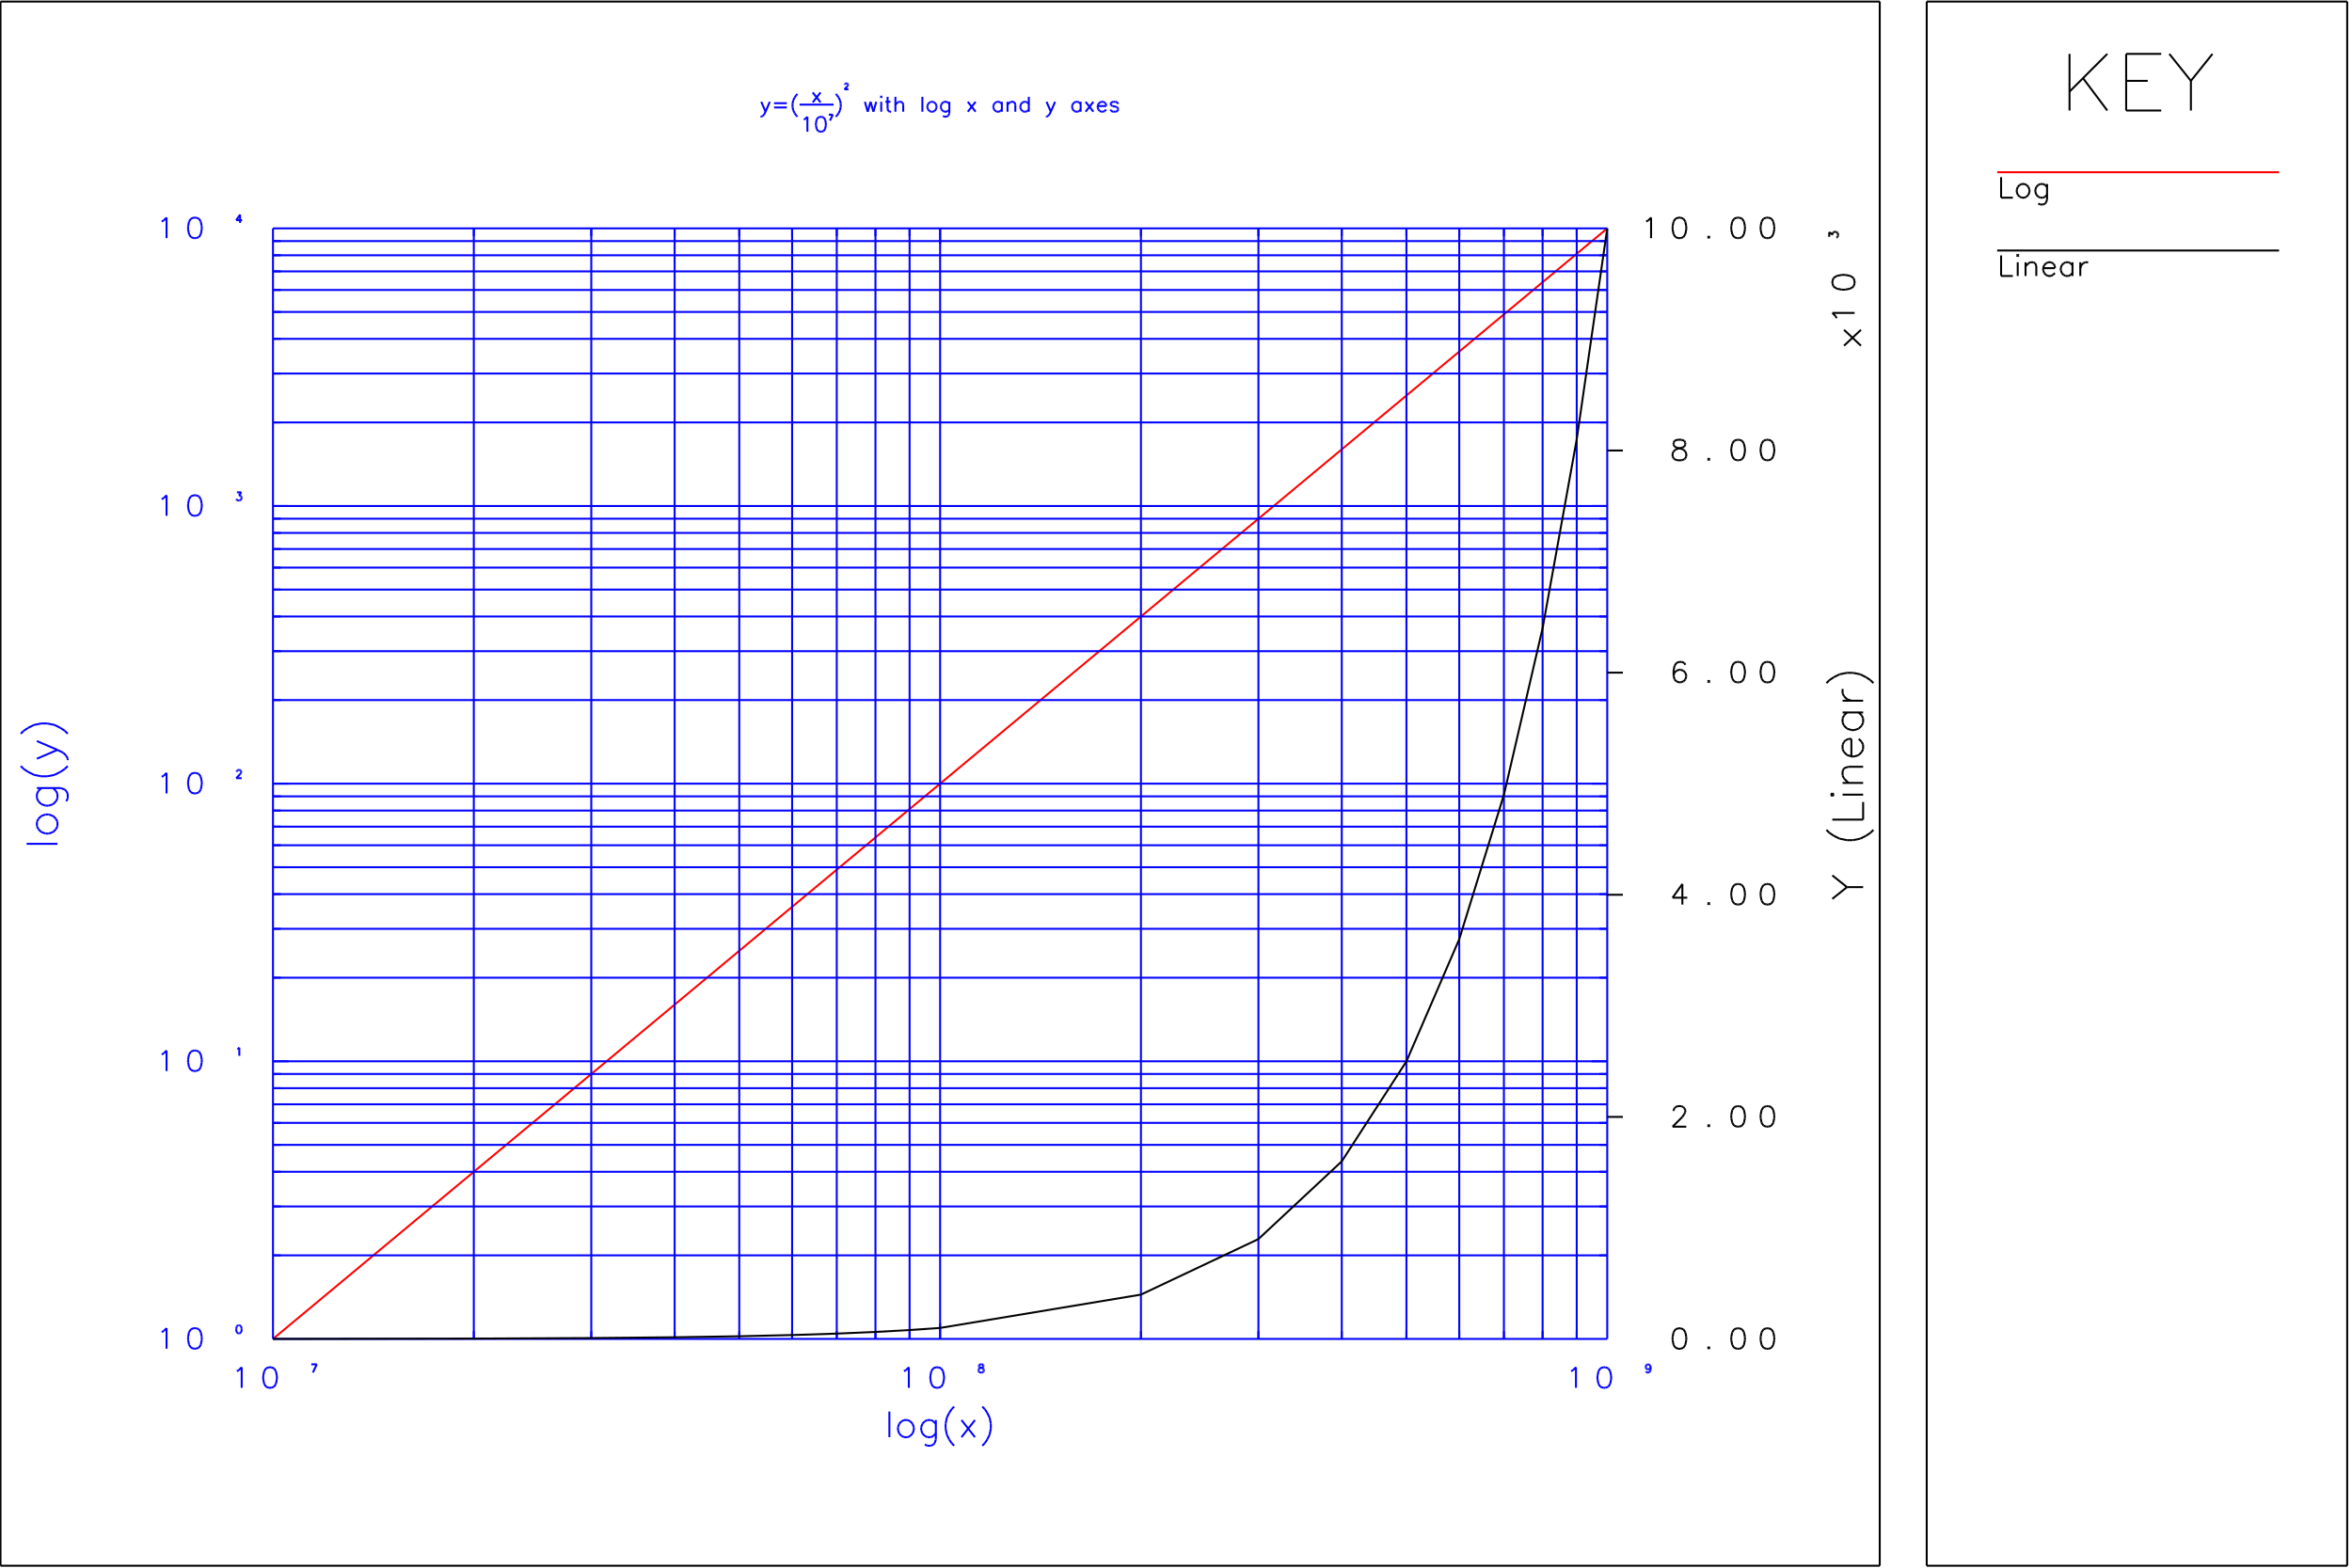 <svg 
xmlns="http://www.w3.org/2000/svg"                   
width="1200"
height="800"
viewBox="0 0 1200 800">
<g transform="matrix(1 0 0 1 0 0)"                     
style="stroke:rgb(255,0,0);
stroke-width:1.0">
<line x1="139.276" y1="683.261" x2="241.739" y2="597.961"/>
<line x1="241.739" y1="597.961" x2="301.676" y2="548.063"/>
<line x1="301.676" y1="548.063" x2="344.202" y2="512.660"/>
<line x1="344.202" y1="512.660" x2="377.187" y2="485.200"/>
<line x1="377.187" y1="485.200" x2="404.138" y2="462.763"/>
<line x1="404.138" y1="462.763" x2="426.925" y2="443.793"/>
<line x1="426.925" y1="443.793" x2="446.664" y2="427.360"/>
<line x1="446.664" y1="427.360" x2="464.075" y2="412.865"/>
<line x1="464.075" y1="412.865" x2="479.650" y2="399.900"/>
<line x1="479.650" y1="399.900" x2="582.113" y2="314.599"/>
<line x1="582.113" y1="314.599" x2="642.050" y2="264.702"/>
<line x1="642.050" y1="264.702" x2="684.576" y2="229.299"/>
<line x1="684.576" y1="229.299" x2="717.561" y2="201.838"/>
<line x1="717.561" y1="201.838" x2="744.513" y2="179.402"/>
<line x1="744.513" y1="179.402" x2="767.300" y2="160.431"/>
<line x1="767.300" y1="160.431" x2="787.038" y2="143.999"/>
<line x1="787.038" y1="143.999" x2="804.449" y2="129.504"/>
<line x1="804.449" y1="129.504" x2="820.024" y2="116.538"/>
</g>
<g transform="matrix(1 0 0 1 0 0)"                     
style="stroke:rgb(2,2,255);
stroke-width:1.0">
<line x1="388.409" y1="51.941" x2="390.582" y2="57.010"/>
<line x1="392.754" y1="51.941" x2="390.582" y2="57.010"/>
<line x1="390.582" y1="57.010" x2="389.858" y2="58.459"/>
<line x1="389.858" y1="58.459" x2="389.133" y2="59.183"/>
<line x1="389.133" y1="59.183" x2="388.409" y2="59.545"/>
<line x1="388.409" y1="59.545" x2="388.047" y2="59.545"/>
<line x1="394.927" y1="52.666" x2="401.444" y2="52.666"/>
<line x1="394.927" y1="54.838" x2="401.444" y2="54.838"/>
<line x1="406.875" y1="47.959" x2="406.151" y2="48.683"/>
<line x1="406.151" y1="48.683" x2="405.426" y2="49.769"/>
<line x1="405.426" y1="49.769" x2="404.702" y2="51.217"/>
<line x1="404.702" y1="51.217" x2="404.340" y2="53.028"/>
<line x1="404.340" y1="53.028" x2="404.340" y2="54.476"/>
<line x1="404.340" y1="54.476" x2="404.702" y2="56.286"/>
<line x1="404.702" y1="56.286" x2="405.426" y2="57.735"/>
<line x1="405.426" y1="57.735" x2="406.151" y2="58.821"/>
<line x1="406.151" y1="58.821" x2="406.875" y2="59.545"/>
<line x1="414.659" y1="47.177" x2="418.642" y2="52.246"/>
<line x1="418.642" y1="47.177" x2="414.659" y2="52.246"/>
<line x1="407.961" y1="53.390" x2="425.340" y2="53.390"/>
<line x1="410.133" y1="61.051" x2="410.857" y2="60.689"/>
<line x1="410.857" y1="60.689" x2="411.944" y2="59.603"/>
<line x1="411.944" y1="59.603" x2="411.944" y2="67.206"/>
<line x1="418.461" y1="59.603" x2="417.375" y2="59.965"/>
<line x1="417.375" y1="59.965" x2="416.651" y2="61.051"/>
<line x1="416.651" y1="61.051" x2="416.288" y2="62.861"/>
<line x1="416.288" y1="62.861" x2="416.288" y2="63.948"/>
<line x1="416.288" y1="63.948" x2="416.651" y2="65.758"/>
<line x1="416.651" y1="65.758" x2="417.375" y2="66.844"/>
<line x1="417.375" y1="66.844" x2="418.461" y2="67.206"/>
<line x1="418.461" y1="67.206" x2="419.185" y2="67.206"/>
<line x1="419.185" y1="67.206" x2="420.271" y2="66.844"/>
<line x1="420.271" y1="66.844" x2="420.995" y2="65.758"/>
<line x1="420.995" y1="65.758" x2="421.357" y2="63.948"/>
<line x1="421.357" y1="63.948" x2="421.357" y2="62.861"/>
<line x1="421.357" y1="62.861" x2="420.995" y2="61.051"/>
<line x1="420.995" y1="61.051" x2="420.271" y2="59.965"/>
<line x1="420.271" y1="59.965" x2="419.185" y2="59.603"/>
<line x1="419.185" y1="59.603" x2="418.461" y2="59.603"/>
<line x1="424.906" y1="58.516" x2="423.457" y2="61.558"/>
<line x1="422.878" y1="58.516" x2="424.906" y2="58.516"/>
<line x1="426.426" y1="47.959" x2="427.150" y2="48.683"/>
<line x1="427.150" y1="48.683" x2="427.875" y2="49.769"/>
<line x1="427.875" y1="49.769" x2="428.599" y2="51.217"/>
<line x1="428.599" y1="51.217" x2="428.961" y2="53.028"/>
<line x1="428.961" y1="53.028" x2="428.961" y2="54.476"/>
<line x1="428.961" y1="54.476" x2="428.599" y2="56.286"/>
<line x1="428.599" y1="56.286" x2="427.875" y2="57.735"/>
<line x1="427.875" y1="57.735" x2="427.150" y2="58.821"/>
<line x1="427.150" y1="58.821" x2="426.426" y2="59.545"/>
<line x1="430.988" y1="43.252" x2="430.988" y2="43.107"/>
<line x1="430.988" y1="43.107" x2="431.133" y2="42.817"/>
<line x1="431.133" y1="42.817" x2="431.278" y2="42.672"/>
<line x1="431.278" y1="42.672" x2="431.568" y2="42.528"/>
<line x1="431.568" y1="42.528" x2="432.147" y2="42.528"/>
<line x1="432.147" y1="42.528" x2="432.437" y2="42.672"/>
<line x1="432.437" y1="42.672" x2="432.581" y2="42.817"/>
<line x1="432.581" y1="42.817" x2="432.726" y2="43.107"/>
<line x1="432.726" y1="43.107" x2="432.726" y2="43.397"/>
<line x1="432.726" y1="43.397" x2="432.581" y2="43.686"/>
<line x1="432.581" y1="43.686" x2="432.292" y2="44.121"/>
<line x1="432.292" y1="44.121" x2="430.844" y2="45.569"/>
<line x1="430.844" y1="45.569" x2="432.871" y2="45.569"/>
<line x1="441.271" y1="51.941" x2="442.719" y2="57.010"/>
<line x1="444.168" y1="51.941" x2="442.719" y2="57.010"/>
<line x1="444.168" y1="51.941" x2="445.616" y2="57.010"/>
<line x1="447.064" y1="51.941" x2="445.616" y2="57.010"/>
<line x1="449.236" y1="49.407" x2="449.599" y2="49.769"/>
<line x1="449.599" y1="49.769" x2="449.961" y2="49.407"/>
<line x1="449.961" y1="49.407" x2="449.599" y2="49.045"/>
<line x1="449.599" y1="49.045" x2="449.236" y2="49.407"/>
<line x1="449.599" y1="51.941" x2="449.599" y2="57.010"/>
<line x1="452.857" y1="49.407" x2="452.857" y2="55.562"/>
<line x1="452.857" y1="55.562" x2="453.219" y2="56.648"/>
<line x1="453.219" y1="56.648" x2="453.943" y2="57.010"/>
<line x1="453.943" y1="57.010" x2="454.667" y2="57.010"/>
<line x1="451.771" y1="51.941" x2="454.305" y2="51.941"/>
<line x1="456.840" y1="49.407" x2="456.840" y2="57.010"/>
<line x1="456.840" y1="53.390" x2="457.926" y2="52.303"/>
<line x1="457.926" y1="52.303" x2="458.650" y2="51.941"/>
<line x1="458.650" y1="51.941" x2="459.736" y2="51.941"/>
<line x1="459.736" y1="51.941" x2="460.460" y2="52.303"/>
<line x1="460.460" y1="52.303" x2="460.823" y2="53.390"/>
<line x1="460.823" y1="53.390" x2="460.823" y2="57.010"/>
<line x1="470.598" y1="49.407" x2="470.598" y2="57.010"/>
<line x1="474.943" y1="51.941" x2="474.219" y2="52.303"/>
<line x1="474.219" y1="52.303" x2="473.495" y2="53.028"/>
<line x1="473.495" y1="53.028" x2="473.133" y2="54.114"/>
<line x1="473.133" y1="54.114" x2="473.133" y2="54.838"/>
<line x1="473.133" y1="54.838" x2="473.495" y2="55.924"/>
<line x1="473.495" y1="55.924" x2="474.219" y2="56.648"/>
<line x1="474.219" y1="56.648" x2="474.943" y2="57.010"/>
<line x1="474.943" y1="57.010" x2="476.029" y2="57.010"/>
<line x1="476.029" y1="57.010" x2="476.754" y2="56.648"/>
<line x1="476.754" y1="56.648" x2="477.478" y2="55.924"/>
<line x1="477.478" y1="55.924" x2="477.840" y2="54.838"/>
<line x1="477.840" y1="54.838" x2="477.840" y2="54.114"/>
<line x1="477.840" y1="54.114" x2="477.478" y2="53.028"/>
<line x1="477.478" y1="53.028" x2="476.754" y2="52.303"/>
<line x1="476.754" y1="52.303" x2="476.029" y2="51.941"/>
<line x1="476.029" y1="51.941" x2="474.943" y2="51.941"/>
<line x1="484.357" y1="51.941" x2="484.357" y2="57.735"/>
<line x1="484.357" y1="57.735" x2="483.995" y2="58.821"/>
<line x1="483.995" y1="58.821" x2="483.633" y2="59.183"/>
<line x1="483.633" y1="59.183" x2="482.909" y2="59.545"/>
<line x1="482.909" y1="59.545" x2="481.822" y2="59.545"/>
<line x1="481.822" y1="59.545" x2="481.098" y2="59.183"/>
<line x1="484.357" y1="53.028" x2="483.633" y2="52.303"/>
<line x1="483.633" y1="52.303" x2="482.909" y2="51.941"/>
<line x1="482.909" y1="51.941" x2="481.822" y2="51.941"/>
<line x1="481.822" y1="51.941" x2="481.098" y2="52.303"/>
<line x1="481.098" y1="52.303" x2="480.374" y2="53.028"/>
<line x1="480.374" y1="53.028" x2="480.012" y2="54.114"/>
<line x1="480.012" y1="54.114" x2="480.012" y2="54.838"/>
<line x1="480.012" y1="54.838" x2="480.374" y2="55.924"/>
<line x1="480.374" y1="55.924" x2="481.098" y2="56.648"/>
<line x1="481.098" y1="56.648" x2="481.822" y2="57.010"/>
<line x1="481.822" y1="57.010" x2="482.909" y2="57.010"/>
<line x1="482.909" y1="57.010" x2="483.633" y2="56.648"/>
<line x1="483.633" y1="56.648" x2="484.357" y2="55.924"/>
<line x1="493.771" y1="51.941" x2="497.753" y2="57.010"/>
<line x1="497.753" y1="51.941" x2="493.771" y2="57.010"/>
<line x1="511.150" y1="51.941" x2="511.150" y2="57.010"/>
<line x1="511.150" y1="53.028" x2="510.426" y2="52.303"/>
<line x1="510.426" y1="52.303" x2="509.702" y2="51.941"/>
<line x1="509.702" y1="51.941" x2="508.615" y2="51.941"/>
<line x1="508.615" y1="51.941" x2="507.891" y2="52.303"/>
<line x1="507.891" y1="52.303" x2="507.167" y2="53.028"/>
<line x1="507.167" y1="53.028" x2="506.805" y2="54.114"/>
<line x1="506.805" y1="54.114" x2="506.805" y2="54.838"/>
<line x1="506.805" y1="54.838" x2="507.167" y2="55.924"/>
<line x1="507.167" y1="55.924" x2="507.891" y2="56.648"/>
<line x1="507.891" y1="56.648" x2="508.615" y2="57.010"/>
<line x1="508.615" y1="57.010" x2="509.702" y2="57.010"/>
<line x1="509.702" y1="57.010" x2="510.426" y2="56.648"/>
<line x1="510.426" y1="56.648" x2="511.150" y2="55.924"/>
<line x1="514.046" y1="51.941" x2="514.046" y2="57.010"/>
<line x1="514.046" y1="53.390" x2="515.133" y2="52.303"/>
<line x1="515.133" y1="52.303" x2="515.857" y2="51.941"/>
<line x1="515.857" y1="51.941" x2="516.943" y2="51.941"/>
<line x1="516.943" y1="51.941" x2="517.667" y2="52.303"/>
<line x1="517.667" y1="52.303" x2="518.029" y2="53.390"/>
<line x1="518.029" y1="53.390" x2="518.029" y2="57.010"/>
<line x1="524.908" y1="49.407" x2="524.908" y2="57.010"/>
<line x1="524.908" y1="53.028" x2="524.184" y2="52.303"/>
<line x1="524.184" y1="52.303" x2="523.460" y2="51.941"/>
<line x1="523.460" y1="51.941" x2="522.374" y2="51.941"/>
<line x1="522.374" y1="51.941" x2="521.650" y2="52.303"/>
<line x1="521.650" y1="52.303" x2="520.926" y2="53.028"/>
<line x1="520.926" y1="53.028" x2="520.564" y2="54.114"/>
<line x1="520.564" y1="54.114" x2="520.564" y2="54.838"/>
<line x1="520.564" y1="54.838" x2="520.926" y2="55.924"/>
<line x1="520.926" y1="55.924" x2="521.650" y2="56.648"/>
<line x1="521.650" y1="56.648" x2="522.374" y2="57.010"/>
<line x1="522.374" y1="57.010" x2="523.460" y2="57.010"/>
<line x1="523.460" y1="57.010" x2="524.184" y2="56.648"/>
<line x1="524.184" y1="56.648" x2="524.908" y2="55.924"/>
<line x1="533.960" y1="51.941" x2="536.132" y2="57.010"/>
<line x1="538.305" y1="51.941" x2="536.132" y2="57.010"/>
<line x1="536.132" y1="57.010" x2="535.408" y2="58.459"/>
<line x1="535.408" y1="58.459" x2="534.684" y2="59.183"/>
<line x1="534.684" y1="59.183" x2="533.960" y2="59.545"/>
<line x1="533.960" y1="59.545" x2="533.598" y2="59.545"/>
<line x1="551.339" y1="51.941" x2="551.339" y2="57.010"/>
<line x1="551.339" y1="53.028" x2="550.615" y2="52.303"/>
<line x1="550.615" y1="52.303" x2="549.891" y2="51.941"/>
<line x1="549.891" y1="51.941" x2="548.805" y2="51.941"/>
<line x1="548.805" y1="51.941" x2="548.081" y2="52.303"/>
<line x1="548.081" y1="52.303" x2="547.356" y2="53.028"/>
<line x1="547.356" y1="53.028" x2="546.994" y2="54.114"/>
<line x1="546.994" y1="54.114" x2="546.994" y2="54.838"/>
<line x1="546.994" y1="54.838" x2="547.356" y2="55.924"/>
<line x1="547.356" y1="55.924" x2="548.081" y2="56.648"/>
<line x1="548.081" y1="56.648" x2="548.805" y2="57.010"/>
<line x1="548.805" y1="57.010" x2="549.891" y2="57.010"/>
<line x1="549.891" y1="57.010" x2="550.615" y2="56.648"/>
<line x1="550.615" y1="56.648" x2="551.339" y2="55.924"/>
<line x1="553.874" y1="51.941" x2="557.856" y2="57.010"/>
<line x1="557.856" y1="51.941" x2="553.874" y2="57.010"/>
<line x1="560.029" y1="54.114" x2="564.374" y2="54.114"/>
<line x1="564.374" y1="54.114" x2="564.374" y2="53.390"/>
<line x1="564.374" y1="53.390" x2="564.011" y2="52.666"/>
<line x1="564.011" y1="52.666" x2="563.649" y2="52.303"/>
<line x1="563.649" y1="52.303" x2="562.925" y2="51.941"/>
<line x1="562.925" y1="51.941" x2="561.839" y2="51.941"/>
<line x1="561.839" y1="51.941" x2="561.115" y2="52.303"/>
<line x1="561.115" y1="52.303" x2="560.391" y2="53.028"/>
<line x1="560.391" y1="53.028" x2="560.029" y2="54.114"/>
<line x1="560.029" y1="54.114" x2="560.029" y2="54.838"/>
<line x1="560.029" y1="54.838" x2="560.391" y2="55.924"/>
<line x1="560.391" y1="55.924" x2="561.115" y2="56.648"/>
<line x1="561.115" y1="56.648" x2="561.839" y2="57.010"/>
<line x1="561.839" y1="57.010" x2="562.925" y2="57.010"/>
<line x1="562.925" y1="57.010" x2="563.649" y2="56.648"/>
<line x1="563.649" y1="56.648" x2="564.374" y2="55.924"/>
<line x1="570.529" y1="53.028" x2="570.167" y2="52.303"/>
<line x1="570.167" y1="52.303" x2="569.080" y2="51.941"/>
<line x1="569.080" y1="51.941" x2="567.994" y2="51.941"/>
<line x1="567.994" y1="51.941" x2="566.908" y2="52.303"/>
<line x1="566.908" y1="52.303" x2="566.546" y2="53.028"/>
<line x1="566.546" y1="53.028" x2="566.908" y2="53.752"/>
<line x1="566.908" y1="53.752" x2="567.632" y2="54.114"/>
<line x1="567.632" y1="54.114" x2="569.443" y2="54.476"/>
<line x1="569.443" y1="54.476" x2="570.167" y2="54.838"/>
<line x1="570.167" y1="54.838" x2="570.529" y2="55.562"/>
<line x1="570.529" y1="55.562" x2="570.529" y2="55.924"/>
<line x1="570.529" y1="55.924" x2="570.167" y2="56.648"/>
<line x1="570.167" y1="56.648" x2="569.080" y2="57.010"/>
<line x1="569.080" y1="57.010" x2="567.994" y2="57.010"/>
<line x1="567.994" y1="57.010" x2="566.908" y2="56.648"/>
<line x1="566.908" y1="56.648" x2="566.546" y2="55.924"/>
</g>
<g transform="matrix(1 0 0 1 0 0)"                     
style="stroke:rgb(2,2,255);
stroke-width:1.0">
<line x1="453.771" y1="720.302" x2="453.771" y2="733.398"/>
<line x1="461.254" y1="724.668" x2="460.007" y2="725.291"/>
<line x1="460.007" y1="725.291" x2="458.760" y2="726.538"/>
<line x1="458.760" y1="726.538" x2="458.136" y2="728.409"/>
<line x1="458.136" y1="728.409" x2="458.136" y2="729.656"/>
<line x1="458.136" y1="729.656" x2="458.760" y2="731.527"/>
<line x1="458.760" y1="731.527" x2="460.007" y2="732.774"/>
<line x1="460.007" y1="732.774" x2="461.254" y2="733.398"/>
<line x1="461.254" y1="733.398" x2="463.125" y2="733.398"/>
<line x1="463.125" y1="733.398" x2="464.372" y2="732.774"/>
<line x1="464.372" y1="732.774" x2="465.619" y2="731.527"/>
<line x1="465.619" y1="731.527" x2="466.243" y2="729.656"/>
<line x1="466.243" y1="729.656" x2="466.243" y2="728.409"/>
<line x1="466.243" y1="728.409" x2="465.619" y2="726.538"/>
<line x1="465.619" y1="726.538" x2="464.372" y2="725.291"/>
<line x1="464.372" y1="725.291" x2="463.125" y2="724.668"/>
<line x1="463.125" y1="724.668" x2="461.254" y2="724.668"/>
<line x1="477.467" y1="724.668" x2="477.467" y2="734.645"/>
<line x1="477.467" y1="734.645" x2="476.844" y2="736.516"/>
<line x1="476.844" y1="736.516" x2="476.220" y2="737.139"/>
<line x1="476.220" y1="737.139" x2="474.973" y2="737.763"/>
<line x1="474.973" y1="737.763" x2="473.102" y2="737.763"/>
<line x1="473.102" y1="737.763" x2="471.855" y2="737.139"/>
<line x1="477.467" y1="726.538" x2="476.220" y2="725.291"/>
<line x1="476.220" y1="725.291" x2="474.973" y2="724.668"/>
<line x1="474.973" y1="724.668" x2="473.102" y2="724.668"/>
<line x1="473.102" y1="724.668" x2="471.855" y2="725.291"/>
<line x1="471.855" y1="725.291" x2="470.608" y2="726.538"/>
<line x1="470.608" y1="726.538" x2="469.984" y2="728.409"/>
<line x1="469.984" y1="728.409" x2="469.984" y2="729.656"/>
<line x1="469.984" y1="729.656" x2="470.608" y2="731.527"/>
<line x1="470.608" y1="731.527" x2="471.855" y2="732.774"/>
<line x1="471.855" y1="732.774" x2="473.102" y2="733.398"/>
<line x1="473.102" y1="733.398" x2="474.973" y2="733.398"/>
<line x1="474.973" y1="733.398" x2="476.220" y2="732.774"/>
<line x1="476.220" y1="732.774" x2="477.467" y2="731.527"/>
<line x1="486.821" y1="717.808" x2="485.574" y2="719.055"/>
<line x1="485.574" y1="719.055" x2="484.327" y2="720.926"/>
<line x1="484.327" y1="720.926" x2="483.080" y2="723.420"/>
<line x1="483.080" y1="723.420" x2="482.456" y2="726.538"/>
<line x1="482.456" y1="726.538" x2="482.456" y2="729.033"/>
<line x1="482.456" y1="729.033" x2="483.080" y2="732.151"/>
<line x1="483.080" y1="732.151" x2="484.327" y2="734.645"/>
<line x1="484.327" y1="734.645" x2="485.574" y2="736.516"/>
<line x1="485.574" y1="736.516" x2="486.821" y2="737.763"/>
<line x1="490.563" y1="724.668" x2="497.422" y2="733.398"/>
<line x1="497.422" y1="724.668" x2="490.563" y2="733.398"/>
<line x1="501.164" y1="717.808" x2="502.411" y2="719.055"/>
<line x1="502.411" y1="719.055" x2="503.658" y2="720.926"/>
<line x1="503.658" y1="720.926" x2="504.906" y2="723.420"/>
<line x1="504.906" y1="723.420" x2="505.529" y2="726.538"/>
<line x1="505.529" y1="726.538" x2="505.529" y2="729.033"/>
<line x1="505.529" y1="729.033" x2="504.906" y2="732.151"/>
<line x1="504.906" y1="732.151" x2="503.658" y2="734.645"/>
<line x1="503.658" y1="734.645" x2="502.411" y2="736.516"/>
<line x1="502.411" y1="736.516" x2="501.164" y2="737.763"/>
</g>
<g transform="matrix(1 0 0 1 0 0)"                     
style="stroke:rgb(2,2,255);
stroke-width:1.0">
<line x1="13.583" y1="430.611" x2="29.314" y2="430.611"/>
<line x1="18.827" y1="421.622" x2="19.576" y2="423.120"/>
<line x1="19.576" y1="423.120" x2="21.074" y2="424.619"/>
<line x1="21.074" y1="424.619" x2="23.321" y2="425.368"/>
<line x1="23.321" y1="425.368" x2="24.819" y2="425.368"/>
<line x1="24.819" y1="425.368" x2="27.066" y2="424.619"/>
<line x1="27.066" y1="424.619" x2="28.565" y2="423.120"/>
<line x1="28.565" y1="423.120" x2="29.314" y2="421.622"/>
<line x1="29.314" y1="421.622" x2="29.314" y2="419.375"/>
<line x1="29.314" y1="419.375" x2="28.565" y2="417.877"/>
<line x1="28.565" y1="417.877" x2="27.066" y2="416.379"/>
<line x1="27.066" y1="416.379" x2="24.819" y2="415.630"/>
<line x1="24.819" y1="415.630" x2="23.321" y2="415.630"/>
<line x1="23.321" y1="415.630" x2="21.074" y2="416.379"/>
<line x1="21.074" y1="416.379" x2="19.576" y2="417.877"/>
<line x1="19.576" y1="417.877" x2="18.827" y2="419.375"/>
<line x1="18.827" y1="419.375" x2="18.827" y2="421.622"/>
<line x1="18.827" y1="402.147" x2="30.812" y2="402.147"/>
<line x1="30.812" y1="402.147" x2="33.059" y2="402.896"/>
<line x1="33.059" y1="402.896" x2="33.808" y2="403.645"/>
<line x1="33.808" y1="403.645" x2="34.557" y2="405.143"/>
<line x1="34.557" y1="405.143" x2="34.557" y2="407.390"/>
<line x1="34.557" y1="407.390" x2="33.808" y2="408.888"/>
<line x1="21.074" y1="402.147" x2="19.576" y2="403.645"/>
<line x1="19.576" y1="403.645" x2="18.827" y2="405.143"/>
<line x1="18.827" y1="405.143" x2="18.827" y2="407.390"/>
<line x1="18.827" y1="407.390" x2="19.576" y2="408.888"/>
<line x1="19.576" y1="408.888" x2="21.074" y2="410.386"/>
<line x1="21.074" y1="410.386" x2="23.321" y2="411.135"/>
<line x1="23.321" y1="411.135" x2="24.819" y2="411.135"/>
<line x1="24.819" y1="411.135" x2="27.066" y2="410.386"/>
<line x1="27.066" y1="410.386" x2="28.565" y2="408.888"/>
<line x1="28.565" y1="408.888" x2="29.314" y2="407.390"/>
<line x1="29.314" y1="407.390" x2="29.314" y2="405.143"/>
<line x1="29.314" y1="405.143" x2="28.565" y2="403.645"/>
<line x1="28.565" y1="403.645" x2="27.066" y2="402.147"/>
<line x1="10.587" y1="390.911" x2="12.085" y2="392.409"/>
<line x1="12.085" y1="392.409" x2="14.332" y2="393.907"/>
<line x1="14.332" y1="393.907" x2="17.329" y2="395.405"/>
<line x1="17.329" y1="395.405" x2="21.074" y2="396.154"/>
<line x1="21.074" y1="396.154" x2="24.070" y2="396.154"/>
<line x1="24.070" y1="396.154" x2="27.816" y2="395.405"/>
<line x1="27.816" y1="395.405" x2="30.812" y2="393.907"/>
<line x1="30.812" y1="393.907" x2="33.059" y2="392.409"/>
<line x1="33.059" y1="392.409" x2="34.557" y2="390.911"/>
<line x1="18.827" y1="387.165" x2="29.314" y2="382.671"/>
<line x1="18.827" y1="378.177" x2="29.314" y2="382.671"/>
<line x1="29.314" y1="382.671" x2="32.310" y2="384.169"/>
<line x1="32.310" y1="384.169" x2="33.808" y2="385.667"/>
<line x1="33.808" y1="385.667" x2="34.557" y2="387.165"/>
<line x1="34.557" y1="387.165" x2="34.557" y2="387.914"/>
<line x1="10.587" y1="374.431" x2="12.085" y2="372.933"/>
<line x1="12.085" y1="372.933" x2="14.332" y2="371.435"/>
<line x1="14.332" y1="371.435" x2="17.329" y2="369.937"/>
<line x1="17.329" y1="369.937" x2="21.074" y2="369.188"/>
<line x1="21.074" y1="369.188" x2="24.070" y2="369.188"/>
<line x1="24.070" y1="369.188" x2="27.816" y2="369.937"/>
<line x1="27.816" y1="369.937" x2="30.812" y2="371.435"/>
<line x1="30.812" y1="371.435" x2="33.059" y2="372.933"/>
<line x1="33.059" y1="372.933" x2="34.557" y2="374.431"/>
</g>
<g transform="matrix(1 0 0 1 0 0)"                     
style="stroke:rgb(2,2,255);
stroke-width:1.0">
<line x1="241.739" y1="683.261" x2="241.739" y2="679.270"/>
</g>
<g transform="matrix(1 0 0 1 0 0)"                     
style="stroke:rgb(2,2,255);
stroke-width:1.0">
<line x1="301.676" y1="683.261" x2="301.676" y2="679.270"/>
</g>
<g transform="matrix(1 0 0 1 0 0)"                     
style="stroke:rgb(2,2,255);
stroke-width:1.0">
<line x1="344.202" y1="683.261" x2="344.202" y2="679.270"/>
</g>
<g transform="matrix(1 0 0 1 0 0)"                     
style="stroke:rgb(2,2,255);
stroke-width:1.0">
<line x1="377.187" y1="683.261" x2="377.187" y2="679.270"/>
</g>
<g transform="matrix(1 0 0 1 0 0)"                     
style="stroke:rgb(2,2,255);
stroke-width:1.0">
<line x1="404.139" y1="683.261" x2="404.139" y2="679.270"/>
</g>
<g transform="matrix(1 0 0 1 0 0)"                     
style="stroke:rgb(2,2,255);
stroke-width:1.0">
<line x1="426.926" y1="683.261" x2="426.926" y2="679.270"/>
</g>
<g transform="matrix(1 0 0 1 0 0)"                     
style="stroke:rgb(2,2,255);
stroke-width:1.0">
<line x1="446.665" y1="683.261" x2="446.665" y2="679.270"/>
</g>
<g transform="matrix(1 0 0 1 0 0)"                     
style="stroke:rgb(2,2,255);
stroke-width:1.0">
<line x1="464.076" y1="683.261" x2="464.076" y2="679.270"/>
</g>
<g transform="matrix(1 0 0 1 0 0)"                     
style="stroke:rgb(2,2,255);
stroke-width:1.0">
<line x1="479.650" y1="683.261" x2="479.650" y2="675.279"/>
</g>
<g transform="matrix(1 0 0 1 0 0)"                     
style="stroke:rgb(2,2,255);
stroke-width:1.0">
<line x1="582.113" y1="683.261" x2="582.113" y2="679.270"/>
</g>
<g transform="matrix(1 0 0 1 0 0)"                     
style="stroke:rgb(2,2,255);
stroke-width:1.0">
<line x1="642.050" y1="683.261" x2="642.050" y2="679.270"/>
</g>
<g transform="matrix(1 0 0 1 0 0)"                     
style="stroke:rgb(2,2,255);
stroke-width:1.0">
<line x1="684.576" y1="683.261" x2="684.576" y2="679.270"/>
</g>
<g transform="matrix(1 0 0 1 0 0)"                     
style="stroke:rgb(2,2,255);
stroke-width:1.0">
<line x1="717.562" y1="683.261" x2="717.562" y2="679.270"/>
</g>
<g transform="matrix(1 0 0 1 0 0)"                     
style="stroke:rgb(2,2,255);
stroke-width:1.0">
<line x1="744.513" y1="683.261" x2="744.513" y2="679.270"/>
</g>
<g transform="matrix(1 0 0 1 0 0)"                     
style="stroke:rgb(2,2,255);
stroke-width:1.0">
<line x1="767.300" y1="683.261" x2="767.300" y2="679.270"/>
</g>
<g transform="matrix(1 0 0 1 0 0)"                     
style="stroke:rgb(2,2,255);
stroke-width:1.0">
<line x1="787.039" y1="683.261" x2="787.039" y2="679.270"/>
</g>
<g transform="matrix(1 0 0 1 0 0)"                     
style="stroke:rgb(2,2,255);
stroke-width:1.0">
<line x1="804.450" y1="683.261" x2="804.450" y2="679.270"/>
</g>
<g transform="matrix(1 0 0 1 0 0)"                     
style="stroke:rgb(2,2,255);
stroke-width:1.0">
<line x1="241.739" y1="116.538" x2="241.739" y2="120.529"/>
</g>
<g transform="matrix(1 0 0 1 0 0)"                     
style="stroke:rgb(2,2,255);
stroke-width:1.0">
<line x1="301.676" y1="116.538" x2="301.676" y2="120.529"/>
</g>
<g transform="matrix(1 0 0 1 0 0)"                     
style="stroke:rgb(2,2,255);
stroke-width:1.0">
<line x1="344.202" y1="116.538" x2="344.202" y2="120.529"/>
</g>
<g transform="matrix(1 0 0 1 0 0)"                     
style="stroke:rgb(2,2,255);
stroke-width:1.0">
<line x1="377.187" y1="116.538" x2="377.187" y2="120.529"/>
</g>
<g transform="matrix(1 0 0 1 0 0)"                     
style="stroke:rgb(2,2,255);
stroke-width:1.0">
<line x1="404.139" y1="116.538" x2="404.139" y2="120.529"/>
</g>
<g transform="matrix(1 0 0 1 0 0)"                     
style="stroke:rgb(2,2,255);
stroke-width:1.0">
<line x1="426.926" y1="116.538" x2="426.926" y2="120.529"/>
</g>
<g transform="matrix(1 0 0 1 0 0)"                     
style="stroke:rgb(2,2,255);
stroke-width:1.0">
<line x1="446.665" y1="116.538" x2="446.665" y2="120.529"/>
</g>
<g transform="matrix(1 0 0 1 0 0)"                     
style="stroke:rgb(2,2,255);
stroke-width:1.0">
<line x1="464.076" y1="116.538" x2="464.076" y2="120.529"/>
</g>
<g transform="matrix(1 0 0 1 0 0)"                     
style="stroke:rgb(2,2,255);
stroke-width:1.0">
<line x1="479.650" y1="116.538" x2="479.650" y2="124.520"/>
</g>
<g transform="matrix(1 0 0 1 0 0)"                     
style="stroke:rgb(2,2,255);
stroke-width:1.0">
<line x1="582.113" y1="116.538" x2="582.113" y2="120.529"/>
</g>
<g transform="matrix(1 0 0 1 0 0)"                     
style="stroke:rgb(2,2,255);
stroke-width:1.0">
<line x1="642.050" y1="116.538" x2="642.050" y2="120.529"/>
</g>
<g transform="matrix(1 0 0 1 0 0)"                     
style="stroke:rgb(2,2,255);
stroke-width:1.0">
<line x1="684.576" y1="116.538" x2="684.576" y2="120.529"/>
</g>
<g transform="matrix(1 0 0 1 0 0)"                     
style="stroke:rgb(2,2,255);
stroke-width:1.0">
<line x1="717.562" y1="116.538" x2="717.562" y2="120.529"/>
</g>
<g transform="matrix(1 0 0 1 0 0)"                     
style="stroke:rgb(2,2,255);
stroke-width:1.0">
<line x1="744.513" y1="116.538" x2="744.513" y2="120.529"/>
</g>
<g transform="matrix(1 0 0 1 0 0)"                     
style="stroke:rgb(2,2,255);
stroke-width:1.0">
<line x1="767.300" y1="116.538" x2="767.300" y2="120.529"/>
</g>
<g transform="matrix(1 0 0 1 0 0)"                     
style="stroke:rgb(2,2,255);
stroke-width:1.0">
<line x1="787.039" y1="116.538" x2="787.039" y2="120.529"/>
</g>
<g transform="matrix(1 0 0 1 0 0)"                     
style="stroke:rgb(2,2,255);
stroke-width:1.0">
<line x1="804.450" y1="116.538" x2="804.450" y2="120.529"/>
</g>
<g transform="matrix(1 0 0 1 0 0)"                     
style="stroke:rgb(2,2,255);
stroke-width:1.0">
<line x1="139.276" y1="640.611" x2="143.267" y2="640.611"/>
</g>
<g transform="matrix(1 0 0 1 0 0)"                     
style="stroke:rgb(2,2,255);
stroke-width:1.0">
<line x1="139.276" y1="615.662" x2="143.267" y2="615.662"/>
</g>
<g transform="matrix(1 0 0 1 0 0)"                     
style="stroke:rgb(2,2,255);
stroke-width:1.0">
<line x1="139.276" y1="597.961" x2="143.267" y2="597.961"/>
</g>
<g transform="matrix(1 0 0 1 0 0)"                     
style="stroke:rgb(2,2,255);
stroke-width:1.0">
<line x1="139.276" y1="584.230" x2="143.267" y2="584.230"/>
</g>
<g transform="matrix(1 0 0 1 0 0)"                     
style="stroke:rgb(2,2,255);
stroke-width:1.0">
<line x1="139.276" y1="573.012" x2="143.267" y2="573.012"/>
</g>
<g transform="matrix(1 0 0 1 0 0)"                     
style="stroke:rgb(2,2,255);
stroke-width:1.0">
<line x1="139.276" y1="563.527" x2="143.267" y2="563.527"/>
</g>
<g transform="matrix(1 0 0 1 0 0)"                     
style="stroke:rgb(2,2,255);
stroke-width:1.0">
<line x1="139.276" y1="555.310" x2="143.267" y2="555.310"/>
</g>
<g transform="matrix(1 0 0 1 0 0)"                     
style="stroke:rgb(2,2,255);
stroke-width:1.0">
<line x1="139.276" y1="548.063" x2="143.267" y2="548.063"/>
</g>
<g transform="matrix(1 0 0 1 0 0)"                     
style="stroke:rgb(2,2,255);
stroke-width:1.0">
<line x1="139.276" y1="541.580" x2="147.258" y2="541.580"/>
</g>
<g transform="matrix(1 0 0 1 0 0)"                     
style="stroke:rgb(2,2,255);
stroke-width:1.0">
<line x1="139.276" y1="498.930" x2="143.267" y2="498.930"/>
</g>
<g transform="matrix(1 0 0 1 0 0)"                     
style="stroke:rgb(2,2,255);
stroke-width:1.0">
<line x1="139.276" y1="473.981" x2="143.267" y2="473.981"/>
</g>
<g transform="matrix(1 0 0 1 0 0)"                     
style="stroke:rgb(2,2,255);
stroke-width:1.0">
<line x1="139.276" y1="456.280" x2="143.267" y2="456.280"/>
</g>
<g transform="matrix(1 0 0 1 0 0)"                     
style="stroke:rgb(2,2,255);
stroke-width:1.0">
<line x1="139.276" y1="442.550" x2="143.267" y2="442.550"/>
</g>
<g transform="matrix(1 0 0 1 0 0)"                     
style="stroke:rgb(2,2,255);
stroke-width:1.0">
<line x1="139.276" y1="431.331" x2="143.267" y2="431.331"/>
</g>
<g transform="matrix(1 0 0 1 0 0)"                     
style="stroke:rgb(2,2,255);
stroke-width:1.0">
<line x1="139.276" y1="421.846" x2="143.267" y2="421.846"/>
</g>
<g transform="matrix(1 0 0 1 0 0)"                     
style="stroke:rgb(2,2,255);
stroke-width:1.0">
<line x1="139.276" y1="413.630" x2="143.267" y2="413.630"/>
</g>
<g transform="matrix(1 0 0 1 0 0)"                     
style="stroke:rgb(2,2,255);
stroke-width:1.0">
<line x1="139.276" y1="406.382" x2="143.267" y2="406.382"/>
</g>
<g transform="matrix(1 0 0 1 0 0)"                     
style="stroke:rgb(2,2,255);
stroke-width:1.0">
<line x1="139.276" y1="399.900" x2="147.258" y2="399.900"/>
</g>
<g transform="matrix(1 0 0 1 0 0)"                     
style="stroke:rgb(2,2,255);
stroke-width:1.0">
<line x1="139.276" y1="357.249" x2="143.267" y2="357.249"/>
</g>
<g transform="matrix(1 0 0 1 0 0)"                     
style="stroke:rgb(2,2,255);
stroke-width:1.0">
<line x1="139.276" y1="332.301" x2="143.267" y2="332.301"/>
</g>
<g transform="matrix(1 0 0 1 0 0)"                     
style="stroke:rgb(2,2,255);
stroke-width:1.0">
<line x1="139.276" y1="314.599" x2="143.267" y2="314.599"/>
</g>
<g transform="matrix(1 0 0 1 0 0)"                     
style="stroke:rgb(2,2,255);
stroke-width:1.0">
<line x1="139.276" y1="300.869" x2="143.267" y2="300.869"/>
</g>
<g transform="matrix(1 0 0 1 0 0)"                     
style="stroke:rgb(2,2,255);
stroke-width:1.0">
<line x1="139.276" y1="289.651" x2="143.267" y2="289.651"/>
</g>
<g transform="matrix(1 0 0 1 0 0)"                     
style="stroke:rgb(2,2,255);
stroke-width:1.0">
<line x1="139.276" y1="280.165" x2="143.267" y2="280.165"/>
</g>
<g transform="matrix(1 0 0 1 0 0)"                     
style="stroke:rgb(2,2,255);
stroke-width:1.0">
<line x1="139.276" y1="271.949" x2="143.267" y2="271.949"/>
</g>
<g transform="matrix(1 0 0 1 0 0)"                     
style="stroke:rgb(2,2,255);
stroke-width:1.0">
<line x1="139.276" y1="264.702" x2="143.267" y2="264.702"/>
</g>
<g transform="matrix(1 0 0 1 0 0)"                     
style="stroke:rgb(2,2,255);
stroke-width:1.0">
<line x1="139.276" y1="258.219" x2="147.258" y2="258.219"/>
</g>
<g transform="matrix(1 0 0 1 0 0)"                     
style="stroke:rgb(2,2,255);
stroke-width:1.0">
<line x1="139.276" y1="215.569" x2="143.267" y2="215.569"/>
</g>
<g transform="matrix(1 0 0 1 0 0)"                     
style="stroke:rgb(2,2,255);
stroke-width:1.0">
<line x1="139.276" y1="190.620" x2="143.267" y2="190.620"/>
</g>
<g transform="matrix(1 0 0 1 0 0)"                     
style="stroke:rgb(2,2,255);
stroke-width:1.0">
<line x1="139.276" y1="172.919" x2="143.267" y2="172.919"/>
</g>
<g transform="matrix(1 0 0 1 0 0)"                     
style="stroke:rgb(2,2,255);
stroke-width:1.0">
<line x1="139.276" y1="159.188" x2="143.267" y2="159.188"/>
</g>
<g transform="matrix(1 0 0 1 0 0)"                     
style="stroke:rgb(2,2,255);
stroke-width:1.0">
<line x1="139.276" y1="147.970" x2="143.267" y2="147.970"/>
</g>
<g transform="matrix(1 0 0 1 0 0)"                     
style="stroke:rgb(2,2,255);
stroke-width:1.0">
<line x1="139.276" y1="138.485" x2="143.267" y2="138.485"/>
</g>
<g transform="matrix(1 0 0 1 0 0)"                     
style="stroke:rgb(2,2,255);
stroke-width:1.0">
<line x1="139.276" y1="130.269" x2="143.267" y2="130.269"/>
</g>
<g transform="matrix(1 0 0 1 0 0)"                     
style="stroke:rgb(2,2,255);
stroke-width:1.0">
<line x1="139.276" y1="123.021" x2="143.267" y2="123.021"/>
</g>
<g transform="matrix(1 0 0 1 0 0)"                     
style="stroke:rgb(2,2,255);
stroke-width:1.0">
<line x1="820.024" y1="640.611" x2="816.033" y2="640.611"/>
</g>
<g transform="matrix(1 0 0 1 0 0)"                     
style="stroke:rgb(2,2,255);
stroke-width:1.0">
<line x1="820.024" y1="615.662" x2="816.033" y2="615.662"/>
</g>
<g transform="matrix(1 0 0 1 0 0)"                     
style="stroke:rgb(2,2,255);
stroke-width:1.0">
<line x1="820.024" y1="597.961" x2="816.033" y2="597.961"/>
</g>
<g transform="matrix(1 0 0 1 0 0)"                     
style="stroke:rgb(2,2,255);
stroke-width:1.0">
<line x1="820.024" y1="584.230" x2="816.033" y2="584.230"/>
</g>
<g transform="matrix(1 0 0 1 0 0)"                     
style="stroke:rgb(2,2,255);
stroke-width:1.0">
<line x1="820.024" y1="573.012" x2="816.033" y2="573.012"/>
</g>
<g transform="matrix(1 0 0 1 0 0)"                     
style="stroke:rgb(2,2,255);
stroke-width:1.0">
<line x1="820.024" y1="563.527" x2="816.033" y2="563.527"/>
</g>
<g transform="matrix(1 0 0 1 0 0)"                     
style="stroke:rgb(2,2,255);
stroke-width:1.0">
<line x1="820.024" y1="555.310" x2="816.033" y2="555.310"/>
</g>
<g transform="matrix(1 0 0 1 0 0)"                     
style="stroke:rgb(2,2,255);
stroke-width:1.0">
<line x1="820.024" y1="548.063" x2="816.033" y2="548.063"/>
</g>
<g transform="matrix(1 0 0 1 0 0)"                     
style="stroke:rgb(2,2,255);
stroke-width:1.0">
<line x1="820.024" y1="541.580" x2="812.042" y2="541.580"/>
</g>
<g transform="matrix(1 0 0 1 0 0)"                     
style="stroke:rgb(2,2,255);
stroke-width:1.0">
<line x1="820.024" y1="498.930" x2="816.033" y2="498.930"/>
</g>
<g transform="matrix(1 0 0 1 0 0)"                     
style="stroke:rgb(2,2,255);
stroke-width:1.0">
<line x1="820.024" y1="473.981" x2="816.033" y2="473.981"/>
</g>
<g transform="matrix(1 0 0 1 0 0)"                     
style="stroke:rgb(2,2,255);
stroke-width:1.0">
<line x1="820.024" y1="456.280" x2="816.033" y2="456.280"/>
</g>
<g transform="matrix(1 0 0 1 0 0)"                     
style="stroke:rgb(2,2,255);
stroke-width:1.0">
<line x1="820.024" y1="442.550" x2="816.033" y2="442.550"/>
</g>
<g transform="matrix(1 0 0 1 0 0)"                     
style="stroke:rgb(2,2,255);
stroke-width:1.0">
<line x1="820.024" y1="431.331" x2="816.033" y2="431.331"/>
</g>
<g transform="matrix(1 0 0 1 0 0)"                     
style="stroke:rgb(2,2,255);
stroke-width:1.0">
<line x1="820.024" y1="421.846" x2="816.033" y2="421.846"/>
</g>
<g transform="matrix(1 0 0 1 0 0)"                     
style="stroke:rgb(2,2,255);
stroke-width:1.0">
<line x1="820.024" y1="413.630" x2="816.033" y2="413.630"/>
</g>
<g transform="matrix(1 0 0 1 0 0)"                     
style="stroke:rgb(2,2,255);
stroke-width:1.0">
<line x1="820.024" y1="406.382" x2="816.033" y2="406.382"/>
</g>
<g transform="matrix(1 0 0 1 0 0)"                     
style="stroke:rgb(2,2,255);
stroke-width:1.0">
<line x1="820.024" y1="399.900" x2="812.042" y2="399.900"/>
</g>
<g transform="matrix(1 0 0 1 0 0)"                     
style="stroke:rgb(2,2,255);
stroke-width:1.0">
<line x1="820.024" y1="357.249" x2="816.033" y2="357.249"/>
</g>
<g transform="matrix(1 0 0 1 0 0)"                     
style="stroke:rgb(2,2,255);
stroke-width:1.0">
<line x1="820.024" y1="332.301" x2="816.033" y2="332.301"/>
</g>
<g transform="matrix(1 0 0 1 0 0)"                     
style="stroke:rgb(2,2,255);
stroke-width:1.0">
<line x1="820.024" y1="314.599" x2="816.033" y2="314.599"/>
</g>
<g transform="matrix(1 0 0 1 0 0)"                     
style="stroke:rgb(2,2,255);
stroke-width:1.0">
<line x1="820.024" y1="300.869" x2="816.033" y2="300.869"/>
</g>
<g transform="matrix(1 0 0 1 0 0)"                     
style="stroke:rgb(2,2,255);
stroke-width:1.0">
<line x1="820.024" y1="289.651" x2="816.033" y2="289.651"/>
</g>
<g transform="matrix(1 0 0 1 0 0)"                     
style="stroke:rgb(2,2,255);
stroke-width:1.0">
<line x1="820.024" y1="280.165" x2="816.033" y2="280.165"/>
</g>
<g transform="matrix(1 0 0 1 0 0)"                     
style="stroke:rgb(2,2,255);
stroke-width:1.0">
<line x1="820.024" y1="271.949" x2="816.033" y2="271.949"/>
</g>
<g transform="matrix(1 0 0 1 0 0)"                     
style="stroke:rgb(2,2,255);
stroke-width:1.0">
<line x1="820.024" y1="264.702" x2="816.033" y2="264.702"/>
</g>
<g transform="matrix(1 0 0 1 0 0)"                     
style="stroke:rgb(2,2,255);
stroke-width:1.0">
<line x1="820.024" y1="258.219" x2="812.042" y2="258.219"/>
</g>
<g transform="matrix(1 0 0 1 0 0)"                     
style="stroke:rgb(2,2,255);
stroke-width:1.0">
<line x1="820.024" y1="215.569" x2="816.033" y2="215.569"/>
</g>
<g transform="matrix(1 0 0 1 0 0)"                     
style="stroke:rgb(2,2,255);
stroke-width:1.0">
<line x1="820.024" y1="190.620" x2="816.033" y2="190.620"/>
</g>
<g transform="matrix(1 0 0 1 0 0)"                     
style="stroke:rgb(2,2,255);
stroke-width:1.0">
<line x1="820.024" y1="172.919" x2="816.033" y2="172.919"/>
</g>
<g transform="matrix(1 0 0 1 0 0)"                     
style="stroke:rgb(2,2,255);
stroke-width:1.0">
<line x1="820.024" y1="159.188" x2="816.033" y2="159.188"/>
</g>
<g transform="matrix(1 0 0 1 0 0)"                     
style="stroke:rgb(2,2,255);
stroke-width:1.0">
<line x1="820.024" y1="147.970" x2="816.033" y2="147.970"/>
</g>
<g transform="matrix(1 0 0 1 0 0)"                     
style="stroke:rgb(2,2,255);
stroke-width:1.0">
<line x1="820.024" y1="138.485" x2="816.033" y2="138.485"/>
</g>
<g transform="matrix(1 0 0 1 0 0)"                     
style="stroke:rgb(2,2,255);
stroke-width:1.0">
<line x1="820.024" y1="130.269" x2="816.033" y2="130.269"/>
</g>
<g transform="matrix(1 0 0 1 0 0)"                     
style="stroke:rgb(2,2,255);
stroke-width:1.0">
<line x1="820.024" y1="123.021" x2="816.033" y2="123.021"/>
</g>
<g transform="matrix(1 0 0 1 0 0)"                     
style="stroke:rgb(2,2,255);
stroke-width:1.0">
<line x1="120.818" y1="699.724" x2="121.815" y2="699.225"/>
<line x1="121.815" y1="699.225" x2="123.312" y2="697.728"/>
<line x1="123.312" y1="697.728" x2="123.312" y2="708.205"/>
<line x1="137.281" y1="697.728" x2="135.784" y2="698.227"/>
<line x1="135.784" y1="698.227" x2="134.786" y2="699.724"/>
<line x1="134.786" y1="699.724" x2="134.287" y2="702.218"/>
<line x1="134.287" y1="702.218" x2="134.287" y2="703.715"/>
<line x1="134.287" y1="703.715" x2="134.786" y2="706.209"/>
<line x1="134.786" y1="706.209" x2="135.784" y2="707.706"/>
<line x1="135.784" y1="707.706" x2="137.281" y2="708.205"/>
<line x1="137.281" y1="708.205" x2="138.278" y2="708.205"/>
<line x1="138.278" y1="708.205" x2="139.775" y2="707.706"/>
<line x1="139.775" y1="707.706" x2="140.773" y2="706.209"/>
<line x1="140.773" y1="706.209" x2="141.272" y2="703.715"/>
<line x1="141.272" y1="703.715" x2="141.272" y2="702.218"/>
<line x1="141.272" y1="702.218" x2="140.773" y2="699.724"/>
<line x1="140.773" y1="699.724" x2="139.775" y2="698.227"/>
<line x1="139.775" y1="698.227" x2="138.278" y2="697.728"/>
<line x1="138.278" y1="697.728" x2="137.281" y2="697.728"/>
<line x1="161.626" y1="696.232" x2="159.630" y2="700.422"/>
<line x1="158.832" y1="696.232" x2="161.626" y2="696.232"/>
</g>
<g transform="matrix(1 0 0 1 0 0)"                     
style="stroke:rgb(2,2,255);
stroke-width:1.0">
<line x1="461.192" y1="699.724" x2="462.189" y2="699.225"/>
<line x1="462.189" y1="699.225" x2="463.686" y2="697.728"/>
<line x1="463.686" y1="697.728" x2="463.686" y2="708.205"/>
<line x1="477.655" y1="697.728" x2="476.158" y2="698.227"/>
<line x1="476.158" y1="698.227" x2="475.160" y2="699.724"/>
<line x1="475.160" y1="699.724" x2="474.661" y2="702.218"/>
<line x1="474.661" y1="702.218" x2="474.661" y2="703.715"/>
<line x1="474.661" y1="703.715" x2="475.160" y2="706.209"/>
<line x1="475.160" y1="706.209" x2="476.158" y2="707.706"/>
<line x1="476.158" y1="707.706" x2="477.655" y2="708.205"/>
<line x1="477.655" y1="708.205" x2="478.652" y2="708.205"/>
<line x1="478.652" y1="708.205" x2="480.149" y2="707.706"/>
<line x1="480.149" y1="707.706" x2="481.147" y2="706.209"/>
<line x1="481.147" y1="706.209" x2="481.646" y2="703.715"/>
<line x1="481.646" y1="703.715" x2="481.646" y2="702.218"/>
<line x1="481.646" y1="702.218" x2="481.147" y2="699.724"/>
<line x1="481.147" y1="699.724" x2="480.149" y2="698.227"/>
<line x1="480.149" y1="698.227" x2="478.652" y2="697.728"/>
<line x1="478.652" y1="697.728" x2="477.655" y2="697.728"/>
<line x1="500.204" y1="696.232" x2="499.605" y2="696.431"/>
<line x1="499.605" y1="696.431" x2="499.406" y2="696.830"/>
<line x1="499.406" y1="696.830" x2="499.406" y2="697.229"/>
<line x1="499.406" y1="697.229" x2="499.605" y2="697.628"/>
<line x1="499.605" y1="697.628" x2="500.004" y2="697.828"/>
<line x1="500.004" y1="697.828" x2="500.802" y2="698.028"/>
<line x1="500.802" y1="698.028" x2="501.401" y2="698.227"/>
<line x1="501.401" y1="698.227" x2="501.800" y2="698.626"/>
<line x1="501.800" y1="698.626" x2="502.000" y2="699.025"/>
<line x1="502.000" y1="699.025" x2="502.000" y2="699.624"/>
<line x1="502.000" y1="699.624" x2="501.800" y2="700.023"/>
<line x1="501.800" y1="700.023" x2="501.601" y2="700.223"/>
<line x1="501.601" y1="700.223" x2="501.002" y2="700.422"/>
<line x1="501.002" y1="700.422" x2="500.204" y2="700.422"/>
<line x1="500.204" y1="700.422" x2="499.605" y2="700.223"/>
<line x1="499.605" y1="700.223" x2="499.406" y2="700.023"/>
<line x1="499.406" y1="700.023" x2="499.206" y2="699.624"/>
<line x1="499.206" y1="699.624" x2="499.206" y2="699.025"/>
<line x1="499.206" y1="699.025" x2="499.406" y2="698.626"/>
<line x1="499.406" y1="698.626" x2="499.805" y2="698.227"/>
<line x1="499.805" y1="698.227" x2="500.403" y2="698.028"/>
<line x1="500.403" y1="698.028" x2="501.201" y2="697.828"/>
<line x1="501.201" y1="697.828" x2="501.601" y2="697.628"/>
<line x1="501.601" y1="697.628" x2="501.800" y2="697.229"/>
<line x1="501.800" y1="697.229" x2="501.800" y2="696.830"/>
<line x1="501.800" y1="696.830" x2="501.601" y2="696.431"/>
<line x1="501.601" y1="696.431" x2="501.002" y2="696.232"/>
<line x1="501.002" y1="696.232" x2="500.204" y2="696.232"/>
</g>
<g transform="matrix(1 0 0 1 0 0)"                     
style="stroke:rgb(2,2,255);
stroke-width:1.0">
<line x1="801.566" y1="699.724" x2="802.563" y2="699.225"/>
<line x1="802.563" y1="699.225" x2="804.060" y2="697.728"/>
<line x1="804.060" y1="697.728" x2="804.060" y2="708.205"/>
<line x1="818.029" y1="697.728" x2="816.532" y2="698.227"/>
<line x1="816.532" y1="698.227" x2="815.534" y2="699.724"/>
<line x1="815.534" y1="699.724" x2="815.035" y2="702.218"/>
<line x1="815.035" y1="702.218" x2="815.035" y2="703.715"/>
<line x1="815.035" y1="703.715" x2="815.534" y2="706.209"/>
<line x1="815.534" y1="706.209" x2="816.532" y2="707.706"/>
<line x1="816.532" y1="707.706" x2="818.029" y2="708.205"/>
<line x1="818.029" y1="708.205" x2="819.026" y2="708.205"/>
<line x1="819.026" y1="708.205" x2="820.523" y2="707.706"/>
<line x1="820.523" y1="707.706" x2="821.521" y2="706.209"/>
<line x1="821.521" y1="706.209" x2="822.020" y2="703.715"/>
<line x1="822.020" y1="703.715" x2="822.020" y2="702.218"/>
<line x1="822.020" y1="702.218" x2="821.521" y2="699.724"/>
<line x1="821.521" y1="699.724" x2="820.523" y2="698.227"/>
<line x1="820.523" y1="698.227" x2="819.026" y2="697.728"/>
<line x1="819.026" y1="697.728" x2="818.029" y2="697.728"/>
<line x1="842.174" y1="697.628" x2="841.975" y2="698.227"/>
<line x1="841.975" y1="698.227" x2="841.575" y2="698.626"/>
<line x1="841.575" y1="698.626" x2="840.977" y2="698.826"/>
<line x1="840.977" y1="698.826" x2="840.777" y2="698.826"/>
<line x1="840.777" y1="698.826" x2="840.179" y2="698.626"/>
<line x1="840.179" y1="698.626" x2="839.780" y2="698.227"/>
<line x1="839.780" y1="698.227" x2="839.580" y2="697.628"/>
<line x1="839.580" y1="697.628" x2="839.580" y2="697.429"/>
<line x1="839.580" y1="697.429" x2="839.780" y2="696.830"/>
<line x1="839.780" y1="696.830" x2="840.179" y2="696.431"/>
<line x1="840.179" y1="696.431" x2="840.777" y2="696.232"/>
<line x1="840.777" y1="696.232" x2="840.977" y2="696.232"/>
<line x1="840.977" y1="696.232" x2="841.575" y2="696.431"/>
<line x1="841.575" y1="696.431" x2="841.975" y2="696.830"/>
<line x1="841.975" y1="696.830" x2="842.174" y2="697.628"/>
<line x1="842.174" y1="697.628" x2="842.174" y2="698.626"/>
<line x1="842.174" y1="698.626" x2="841.975" y2="699.624"/>
<line x1="841.975" y1="699.624" x2="841.575" y2="700.223"/>
<line x1="841.575" y1="700.223" x2="840.977" y2="700.422"/>
<line x1="840.977" y1="700.422" x2="840.578" y2="700.422"/>
<line x1="840.578" y1="700.422" x2="839.979" y2="700.223"/>
<line x1="839.979" y1="700.223" x2="839.780" y2="699.824"/>
</g>
<g transform="matrix(1 0 0 1 0 0)"                     
style="stroke:rgb(2,2,255);
stroke-width:1.0">
<line x1="82.490" y1="679.769" x2="83.487" y2="679.270"/>
<line x1="83.487" y1="679.270" x2="84.984" y2="677.773"/>
<line x1="84.984" y1="677.773" x2="84.984" y2="688.250"/>
<line x1="98.952" y1="677.773" x2="97.456" y2="678.272"/>
<line x1="97.456" y1="678.272" x2="96.458" y2="679.769"/>
<line x1="96.458" y1="679.769" x2="95.959" y2="682.263"/>
<line x1="95.959" y1="682.263" x2="95.959" y2="683.760"/>
<line x1="95.959" y1="683.760" x2="96.458" y2="686.254"/>
<line x1="96.458" y1="686.254" x2="97.456" y2="687.751"/>
<line x1="97.456" y1="687.751" x2="98.952" y2="688.250"/>
<line x1="98.952" y1="688.250" x2="99.950" y2="688.250"/>
<line x1="99.950" y1="688.250" x2="101.447" y2="687.751"/>
<line x1="101.447" y1="687.751" x2="102.445" y2="686.254"/>
<line x1="102.445" y1="686.254" x2="102.943" y2="683.760"/>
<line x1="102.943" y1="683.760" x2="102.943" y2="682.263"/>
<line x1="102.943" y1="682.263" x2="102.445" y2="679.769"/>
<line x1="102.445" y1="679.769" x2="101.447" y2="678.272"/>
<line x1="101.447" y1="678.272" x2="99.950" y2="677.773"/>
<line x1="99.950" y1="677.773" x2="98.952" y2="677.773"/>
<line x1="121.701" y1="676.277" x2="121.103" y2="676.476"/>
<line x1="121.103" y1="676.476" x2="120.703" y2="677.075"/>
<line x1="120.703" y1="677.075" x2="120.504" y2="678.073"/>
<line x1="120.504" y1="678.073" x2="120.504" y2="678.671"/>
<line x1="120.504" y1="678.671" x2="120.703" y2="679.669"/>
<line x1="120.703" y1="679.669" x2="121.103" y2="680.268"/>
<line x1="121.103" y1="680.268" x2="121.701" y2="680.467"/>
<line x1="121.701" y1="680.467" x2="122.100" y2="680.467"/>
<line x1="122.100" y1="680.467" x2="122.699" y2="680.268"/>
<line x1="122.699" y1="680.268" x2="123.098" y2="679.669"/>
<line x1="123.098" y1="679.669" x2="123.298" y2="678.671"/>
<line x1="123.298" y1="678.671" x2="123.298" y2="678.073"/>
<line x1="123.298" y1="678.073" x2="123.098" y2="677.075"/>
<line x1="123.098" y1="677.075" x2="122.699" y2="676.476"/>
<line x1="122.699" y1="676.476" x2="122.100" y2="676.277"/>
<line x1="122.100" y1="676.277" x2="121.701" y2="676.277"/>
</g>
<g transform="matrix(1 0 0 1 0 0)"                     
style="stroke:rgb(2,2,255);
stroke-width:1.0">
<line x1="82.490" y1="538.088" x2="83.487" y2="537.589"/>
<line x1="83.487" y1="537.589" x2="84.984" y2="536.093"/>
<line x1="84.984" y1="536.093" x2="84.984" y2="546.569"/>
<line x1="98.952" y1="536.093" x2="97.456" y2="536.591"/>
<line x1="97.456" y1="536.591" x2="96.458" y2="538.088"/>
<line x1="96.458" y1="538.088" x2="95.959" y2="540.582"/>
<line x1="95.959" y1="540.582" x2="95.959" y2="542.079"/>
<line x1="95.959" y1="542.079" x2="96.458" y2="544.573"/>
<line x1="96.458" y1="544.573" x2="97.456" y2="546.070"/>
<line x1="97.456" y1="546.070" x2="98.952" y2="546.569"/>
<line x1="98.952" y1="546.569" x2="99.950" y2="546.569"/>
<line x1="99.950" y1="546.569" x2="101.447" y2="546.070"/>
<line x1="101.447" y1="546.070" x2="102.445" y2="544.573"/>
<line x1="102.445" y1="544.573" x2="102.943" y2="542.079"/>
<line x1="102.943" y1="542.079" x2="102.943" y2="540.582"/>
<line x1="102.943" y1="540.582" x2="102.445" y2="538.088"/>
<line x1="102.445" y1="538.088" x2="101.447" y2="536.591"/>
<line x1="101.447" y1="536.591" x2="99.950" y2="536.093"/>
<line x1="99.950" y1="536.093" x2="98.952" y2="536.093"/>
<line x1="121.103" y1="535.394" x2="121.502" y2="535.195"/>
<line x1="121.502" y1="535.195" x2="122.100" y2="534.596"/>
<line x1="122.100" y1="534.596" x2="122.100" y2="538.786"/>
</g>
<g transform="matrix(1 0 0 1 0 0)"                     
style="stroke:rgb(2,2,255);
stroke-width:1.0">
<line x1="82.490" y1="396.407" x2="83.487" y2="395.909"/>
<line x1="83.487" y1="395.909" x2="84.984" y2="394.412"/>
<line x1="84.984" y1="394.412" x2="84.984" y2="404.888"/>
<line x1="98.952" y1="394.412" x2="97.456" y2="394.911"/>
<line x1="97.456" y1="394.911" x2="96.458" y2="396.407"/>
<line x1="96.458" y1="396.407" x2="95.959" y2="398.902"/>
<line x1="95.959" y1="398.902" x2="95.959" y2="400.398"/>
<line x1="95.959" y1="400.398" x2="96.458" y2="402.893"/>
<line x1="96.458" y1="402.893" x2="97.456" y2="404.389"/>
<line x1="97.456" y1="404.389" x2="98.952" y2="404.888"/>
<line x1="98.952" y1="404.888" x2="99.950" y2="404.888"/>
<line x1="99.950" y1="404.888" x2="101.447" y2="404.389"/>
<line x1="101.447" y1="404.389" x2="102.445" y2="402.893"/>
<line x1="102.445" y1="402.893" x2="102.943" y2="400.398"/>
<line x1="102.943" y1="400.398" x2="102.943" y2="398.902"/>
<line x1="102.943" y1="398.902" x2="102.445" y2="396.407"/>
<line x1="102.445" y1="396.407" x2="101.447" y2="394.911"/>
<line x1="101.447" y1="394.911" x2="99.950" y2="394.412"/>
<line x1="99.950" y1="394.412" x2="98.952" y2="394.412"/>
<line x1="120.703" y1="393.913" x2="120.703" y2="393.714"/>
<line x1="120.703" y1="393.714" x2="120.903" y2="393.314"/>
<line x1="120.903" y1="393.314" x2="121.103" y2="393.115"/>
<line x1="121.103" y1="393.115" x2="121.502" y2="392.915"/>
<line x1="121.502" y1="392.915" x2="122.300" y2="392.915"/>
<line x1="122.300" y1="392.915" x2="122.699" y2="393.115"/>
<line x1="122.699" y1="393.115" x2="122.899" y2="393.314"/>
<line x1="122.899" y1="393.314" x2="123.098" y2="393.714"/>
<line x1="123.098" y1="393.714" x2="123.098" y2="394.113"/>
<line x1="123.098" y1="394.113" x2="122.899" y2="394.512"/>
<line x1="122.899" y1="394.512" x2="122.499" y2="395.110"/>
<line x1="122.499" y1="395.110" x2="120.504" y2="397.106"/>
<line x1="120.504" y1="397.106" x2="123.298" y2="397.106"/>
</g>
<g transform="matrix(1 0 0 1 0 0)"                     
style="stroke:rgb(2,2,255);
stroke-width:1.0">
<line x1="82.490" y1="254.727" x2="83.487" y2="254.228"/>
<line x1="83.487" y1="254.228" x2="84.984" y2="252.731"/>
<line x1="84.984" y1="252.731" x2="84.984" y2="263.208"/>
<line x1="98.952" y1="252.731" x2="97.456" y2="253.230"/>
<line x1="97.456" y1="253.230" x2="96.458" y2="254.727"/>
<line x1="96.458" y1="254.727" x2="95.959" y2="257.221"/>
<line x1="95.959" y1="257.221" x2="95.959" y2="258.718"/>
<line x1="95.959" y1="258.718" x2="96.458" y2="261.212"/>
<line x1="96.458" y1="261.212" x2="97.456" y2="262.709"/>
<line x1="97.456" y1="262.709" x2="98.952" y2="263.208"/>
<line x1="98.952" y1="263.208" x2="99.950" y2="263.208"/>
<line x1="99.950" y1="263.208" x2="101.447" y2="262.709"/>
<line x1="101.447" y1="262.709" x2="102.445" y2="261.212"/>
<line x1="102.445" y1="261.212" x2="102.943" y2="258.718"/>
<line x1="102.943" y1="258.718" x2="102.943" y2="257.221"/>
<line x1="102.943" y1="257.221" x2="102.445" y2="254.727"/>
<line x1="102.445" y1="254.727" x2="101.447" y2="253.230"/>
<line x1="101.447" y1="253.230" x2="99.950" y2="252.731"/>
<line x1="99.950" y1="252.731" x2="98.952" y2="252.731"/>
<line x1="120.903" y1="251.235" x2="123.098" y2="251.235"/>
<line x1="123.098" y1="251.235" x2="121.901" y2="252.831"/>
<line x1="121.901" y1="252.831" x2="122.499" y2="252.831"/>
<line x1="122.499" y1="252.831" x2="122.899" y2="253.031"/>
<line x1="122.899" y1="253.031" x2="123.098" y2="253.230"/>
<line x1="123.098" y1="253.230" x2="123.298" y2="253.829"/>
<line x1="123.298" y1="253.829" x2="123.298" y2="254.228"/>
<line x1="123.298" y1="254.228" x2="123.098" y2="254.826"/>
<line x1="123.098" y1="254.826" x2="122.699" y2="255.226"/>
<line x1="122.699" y1="255.226" x2="122.100" y2="255.425"/>
<line x1="122.100" y1="255.425" x2="121.502" y2="255.425"/>
<line x1="121.502" y1="255.425" x2="120.903" y2="255.226"/>
<line x1="120.903" y1="255.226" x2="120.703" y2="255.026"/>
<line x1="120.703" y1="255.026" x2="120.504" y2="254.627"/>
</g>
<g transform="matrix(1 0 0 1 0 0)"                     
style="stroke:rgb(2,2,255);
stroke-width:1.0">
<line x1="82.490" y1="113.046" x2="83.487" y2="112.547"/>
<line x1="83.487" y1="112.547" x2="84.984" y2="111.051"/>
<line x1="84.984" y1="111.051" x2="84.984" y2="121.527"/>
<line x1="98.952" y1="111.051" x2="97.456" y2="111.549"/>
<line x1="97.456" y1="111.549" x2="96.458" y2="113.046"/>
<line x1="96.458" y1="113.046" x2="95.959" y2="115.540"/>
<line x1="95.959" y1="115.540" x2="95.959" y2="117.037"/>
<line x1="95.959" y1="117.037" x2="96.458" y2="119.531"/>
<line x1="96.458" y1="119.531" x2="97.456" y2="121.028"/>
<line x1="97.456" y1="121.028" x2="98.952" y2="121.527"/>
<line x1="98.952" y1="121.527" x2="99.950" y2="121.527"/>
<line x1="99.950" y1="121.527" x2="101.447" y2="121.028"/>
<line x1="101.447" y1="121.028" x2="102.445" y2="119.531"/>
<line x1="102.445" y1="119.531" x2="102.943" y2="117.037"/>
<line x1="102.943" y1="117.037" x2="102.943" y2="115.540"/>
<line x1="102.943" y1="115.540" x2="102.445" y2="113.046"/>
<line x1="102.445" y1="113.046" x2="101.447" y2="111.549"/>
<line x1="101.447" y1="111.549" x2="99.950" y2="111.051"/>
<line x1="99.950" y1="111.051" x2="98.952" y2="111.051"/>
<line x1="122.499" y1="109.554" x2="120.504" y2="112.348"/>
<line x1="120.504" y1="112.348" x2="123.497" y2="112.348"/>
<line x1="122.499" y1="109.554" x2="122.499" y2="113.745"/>
</g>
<g transform="matrix(1 0 0 1 0 0)"                     
style="stroke:rgb(2,2,255);
stroke-width:1.0">
<line x1="139.276" y1="640.611" x2="820.024" y2="640.611"/>
</g>
<g transform="matrix(1 0 0 1 0 0)"                     
style="stroke:rgb(2,2,255);
stroke-width:1.0">
<line x1="139.276" y1="615.662" x2="820.024" y2="615.662"/>
</g>
<g transform="matrix(1 0 0 1 0 0)"                     
style="stroke:rgb(2,2,255);
stroke-width:1.0">
<line x1="139.276" y1="597.961" x2="820.024" y2="597.961"/>
</g>
<g transform="matrix(1 0 0 1 0 0)"                     
style="stroke:rgb(2,2,255);
stroke-width:1.0">
<line x1="139.276" y1="584.230" x2="820.024" y2="584.230"/>
</g>
<g transform="matrix(1 0 0 1 0 0)"                     
style="stroke:rgb(2,2,255);
stroke-width:1.0">
<line x1="139.276" y1="573.012" x2="820.024" y2="573.012"/>
</g>
<g transform="matrix(1 0 0 1 0 0)"                     
style="stroke:rgb(2,2,255);
stroke-width:1.0">
<line x1="139.276" y1="563.527" x2="820.024" y2="563.527"/>
</g>
<g transform="matrix(1 0 0 1 0 0)"                     
style="stroke:rgb(2,2,255);
stroke-width:1.0">
<line x1="139.276" y1="555.310" x2="820.024" y2="555.310"/>
</g>
<g transform="matrix(1 0 0 1 0 0)"                     
style="stroke:rgb(2,2,255);
stroke-width:1.0">
<line x1="139.276" y1="548.063" x2="820.024" y2="548.063"/>
</g>
<g transform="matrix(1 0 0 1 0 0)"                     
style="stroke:rgb(2,2,255);
stroke-width:1.0">
<line x1="139.276" y1="541.580" x2="820.024" y2="541.580"/>
</g>
<g transform="matrix(1 0 0 1 0 0)"                     
style="stroke:rgb(2,2,255);
stroke-width:1.0">
<line x1="139.276" y1="498.930" x2="820.024" y2="498.930"/>
</g>
<g transform="matrix(1 0 0 1 0 0)"                     
style="stroke:rgb(2,2,255);
stroke-width:1.0">
<line x1="139.276" y1="473.981" x2="820.024" y2="473.981"/>
</g>
<g transform="matrix(1 0 0 1 0 0)"                     
style="stroke:rgb(2,2,255);
stroke-width:1.0">
<line x1="139.276" y1="456.280" x2="820.024" y2="456.280"/>
</g>
<g transform="matrix(1 0 0 1 0 0)"                     
style="stroke:rgb(2,2,255);
stroke-width:1.0">
<line x1="139.276" y1="442.550" x2="820.024" y2="442.550"/>
</g>
<g transform="matrix(1 0 0 1 0 0)"                     
style="stroke:rgb(2,2,255);
stroke-width:1.0">
<line x1="139.276" y1="431.331" x2="820.024" y2="431.331"/>
</g>
<g transform="matrix(1 0 0 1 0 0)"                     
style="stroke:rgb(2,2,255);
stroke-width:1.0">
<line x1="139.276" y1="421.846" x2="820.024" y2="421.846"/>
</g>
<g transform="matrix(1 0 0 1 0 0)"                     
style="stroke:rgb(2,2,255);
stroke-width:1.0">
<line x1="139.276" y1="413.630" x2="820.024" y2="413.630"/>
</g>
<g transform="matrix(1 0 0 1 0 0)"                     
style="stroke:rgb(2,2,255);
stroke-width:1.0">
<line x1="139.276" y1="406.382" x2="820.024" y2="406.382"/>
</g>
<g transform="matrix(1 0 0 1 0 0)"                     
style="stroke:rgb(2,2,255);
stroke-width:1.0">
<line x1="139.276" y1="399.900" x2="820.024" y2="399.900"/>
</g>
<g transform="matrix(1 0 0 1 0 0)"                     
style="stroke:rgb(2,2,255);
stroke-width:1.0">
<line x1="139.276" y1="357.249" x2="820.024" y2="357.249"/>
</g>
<g transform="matrix(1 0 0 1 0 0)"                     
style="stroke:rgb(2,2,255);
stroke-width:1.0">
<line x1="139.276" y1="332.301" x2="820.024" y2="332.301"/>
</g>
<g transform="matrix(1 0 0 1 0 0)"                     
style="stroke:rgb(2,2,255);
stroke-width:1.0">
<line x1="139.276" y1="314.599" x2="820.024" y2="314.599"/>
</g>
<g transform="matrix(1 0 0 1 0 0)"                     
style="stroke:rgb(2,2,255);
stroke-width:1.0">
<line x1="139.276" y1="300.869" x2="820.024" y2="300.869"/>
</g>
<g transform="matrix(1 0 0 1 0 0)"                     
style="stroke:rgb(2,2,255);
stroke-width:1.0">
<line x1="139.276" y1="289.651" x2="820.024" y2="289.651"/>
</g>
<g transform="matrix(1 0 0 1 0 0)"                     
style="stroke:rgb(2,2,255);
stroke-width:1.0">
<line x1="139.276" y1="280.165" x2="820.024" y2="280.165"/>
</g>
<g transform="matrix(1 0 0 1 0 0)"                     
style="stroke:rgb(2,2,255);
stroke-width:1.0">
<line x1="139.276" y1="271.949" x2="820.024" y2="271.949"/>
</g>
<g transform="matrix(1 0 0 1 0 0)"                     
style="stroke:rgb(2,2,255);
stroke-width:1.0">
<line x1="139.276" y1="264.702" x2="820.024" y2="264.702"/>
</g>
<g transform="matrix(1 0 0 1 0 0)"                     
style="stroke:rgb(2,2,255);
stroke-width:1.0">
<line x1="139.276" y1="258.219" x2="820.024" y2="258.219"/>
</g>
<g transform="matrix(1 0 0 1 0 0)"                     
style="stroke:rgb(2,2,255);
stroke-width:1.0">
<line x1="139.276" y1="215.569" x2="820.024" y2="215.569"/>
</g>
<g transform="matrix(1 0 0 1 0 0)"                     
style="stroke:rgb(2,2,255);
stroke-width:1.0">
<line x1="139.276" y1="190.620" x2="820.024" y2="190.620"/>
</g>
<g transform="matrix(1 0 0 1 0 0)"                     
style="stroke:rgb(2,2,255);
stroke-width:1.0">
<line x1="139.276" y1="172.919" x2="820.024" y2="172.919"/>
</g>
<g transform="matrix(1 0 0 1 0 0)"                     
style="stroke:rgb(2,2,255);
stroke-width:1.0">
<line x1="139.276" y1="159.188" x2="820.024" y2="159.188"/>
</g>
<g transform="matrix(1 0 0 1 0 0)"                     
style="stroke:rgb(2,2,255);
stroke-width:1.0">
<line x1="139.276" y1="147.970" x2="820.024" y2="147.970"/>
</g>
<g transform="matrix(1 0 0 1 0 0)"                     
style="stroke:rgb(2,2,255);
stroke-width:1.0">
<line x1="139.276" y1="138.485" x2="820.024" y2="138.485"/>
</g>
<g transform="matrix(1 0 0 1 0 0)"                     
style="stroke:rgb(2,2,255);
stroke-width:1.0">
<line x1="139.276" y1="130.269" x2="820.024" y2="130.269"/>
</g>
<g transform="matrix(1 0 0 1 0 0)"                     
style="stroke:rgb(2,2,255);
stroke-width:1.0">
<line x1="139.276" y1="123.021" x2="820.024" y2="123.021"/>
</g>
<g transform="matrix(1 0 0 1 0 0)"                     
style="stroke:rgb(2,2,255);
stroke-width:1.0">
<line x1="241.739" y1="683.261" x2="241.739" y2="116.538"/>
</g>
<g transform="matrix(1 0 0 1 0 0)"                     
style="stroke:rgb(2,2,255);
stroke-width:1.0">
<line x1="301.676" y1="683.261" x2="301.676" y2="116.538"/>
</g>
<g transform="matrix(1 0 0 1 0 0)"                     
style="stroke:rgb(2,2,255);
stroke-width:1.0">
<line x1="344.202" y1="683.261" x2="344.202" y2="116.538"/>
</g>
<g transform="matrix(1 0 0 1 0 0)"                     
style="stroke:rgb(2,2,255);
stroke-width:1.0">
<line x1="377.187" y1="683.261" x2="377.187" y2="116.538"/>
</g>
<g transform="matrix(1 0 0 1 0 0)"                     
style="stroke:rgb(2,2,255);
stroke-width:1.0">
<line x1="404.139" y1="683.261" x2="404.139" y2="116.538"/>
</g>
<g transform="matrix(1 0 0 1 0 0)"                     
style="stroke:rgb(2,2,255);
stroke-width:1.0">
<line x1="426.926" y1="683.261" x2="426.926" y2="116.538"/>
</g>
<g transform="matrix(1 0 0 1 0 0)"                     
style="stroke:rgb(2,2,255);
stroke-width:1.0">
<line x1="446.665" y1="683.261" x2="446.665" y2="116.538"/>
</g>
<g transform="matrix(1 0 0 1 0 0)"                     
style="stroke:rgb(2,2,255);
stroke-width:1.0">
<line x1="464.076" y1="683.261" x2="464.076" y2="116.538"/>
</g>
<g transform="matrix(1 0 0 1 0 0)"                     
style="stroke:rgb(2,2,255);
stroke-width:1.0">
<line x1="479.650" y1="683.261" x2="479.650" y2="116.538"/>
</g>
<g transform="matrix(1 0 0 1 0 0)"                     
style="stroke:rgb(2,2,255);
stroke-width:1.0">
<line x1="582.113" y1="683.261" x2="582.113" y2="116.538"/>
</g>
<g transform="matrix(1 0 0 1 0 0)"                     
style="stroke:rgb(2,2,255);
stroke-width:1.0">
<line x1="642.050" y1="683.261" x2="642.050" y2="116.538"/>
</g>
<g transform="matrix(1 0 0 1 0 0)"                     
style="stroke:rgb(2,2,255);
stroke-width:1.0">
<line x1="684.576" y1="683.261" x2="684.576" y2="116.538"/>
</g>
<g transform="matrix(1 0 0 1 0 0)"                     
style="stroke:rgb(2,2,255);
stroke-width:1.0">
<line x1="717.562" y1="683.261" x2="717.562" y2="116.538"/>
</g>
<g transform="matrix(1 0 0 1 0 0)"                     
style="stroke:rgb(2,2,255);
stroke-width:1.0">
<line x1="744.513" y1="683.261" x2="744.513" y2="116.538"/>
</g>
<g transform="matrix(1 0 0 1 0 0)"                     
style="stroke:rgb(2,2,255);
stroke-width:1.0">
<line x1="767.300" y1="683.261" x2="767.300" y2="116.538"/>
</g>
<g transform="matrix(1 0 0 1 0 0)"                     
style="stroke:rgb(2,2,255);
stroke-width:1.0">
<line x1="787.039" y1="683.261" x2="787.039" y2="116.538"/>
</g>
<g transform="matrix(1 0 0 1 0 0)"                     
style="stroke:rgb(2,2,255);
stroke-width:1.0">
<line x1="804.450" y1="683.261" x2="804.450" y2="116.538"/>
</g>
<g transform="matrix(1 0 0 1 0 0)"                     
style="stroke:rgb(2,2,255);
stroke-width:1.0">
<line x1="139.276" y1="683.261" x2="820.024" y2="683.261"/>
<line x1="820.024" y1="683.261" x2="820.024" y2="116.538"/>
<line x1="820.024" y1="116.538" x2="139.276" y2="116.538"/>
<line x1="139.276" y1="116.538" x2="139.276" y2="683.261"/>
</g>
<g transform="matrix(1 0 0 1 0 0)"                     
style="stroke:rgb(2,2,2);
stroke-width:1.0">
<line x1="139.276" y1="683.261" x2="241.739" y2="683.091"/>
<line x1="241.739" y1="683.091" x2="301.676" y2="682.807"/>
<line x1="301.676" y1="682.807" x2="344.202" y2="682.411"/>
<line x1="344.202" y1="682.411" x2="377.187" y2="681.901"/>
<line x1="377.187" y1="681.901" x2="404.138" y2="681.277"/>
<line x1="404.138" y1="681.277" x2="426.925" y2="680.540"/>
<line x1="426.925" y1="680.540" x2="446.664" y2="679.690"/>
<line x1="446.664" y1="679.690" x2="464.075" y2="678.727"/>
<line x1="464.075" y1="678.727" x2="479.650" y2="677.650"/>
<line x1="479.650" y1="677.650" x2="582.113" y2="660.646"/>
<line x1="582.113" y1="660.646" x2="642.050" y2="632.307"/>
<line x1="642.050" y1="632.307" x2="684.576" y2="592.633"/>
<line x1="684.576" y1="592.633" x2="717.561" y2="541.623"/>
<line x1="717.561" y1="541.623" x2="744.513" y2="479.277"/>
<line x1="744.513" y1="479.277" x2="767.300" y2="405.596"/>
<line x1="767.300" y1="405.596" x2="787.038" y2="320.579"/>
<line x1="787.038" y1="320.579" x2="804.449" y2="224.226"/>
<line x1="804.449" y1="224.226" x2="820.024" y2="116.538"/>
</g>
<g transform="matrix(1 0 0 1 0 0)"                     
style="stroke:rgb(2,2,2);
stroke-width:1.0">
<line x1="934.846" y1="458.701" x2="942.337" y2="452.708"/>
<line x1="942.337" y1="452.708" x2="950.577" y2="452.708"/>
<line x1="934.846" y1="446.716" x2="942.337" y2="452.708"/>
<line x1="931.850" y1="423.495" x2="933.348" y2="424.993"/>
<line x1="933.348" y1="424.993" x2="935.595" y2="426.491"/>
<line x1="935.595" y1="426.491" x2="938.592" y2="427.989"/>
<line x1="938.592" y1="427.989" x2="942.337" y2="428.738"/>
<line x1="942.337" y1="428.738" x2="945.333" y2="428.738"/>
<line x1="945.333" y1="428.738" x2="949.078" y2="427.989"/>
<line x1="949.078" y1="427.989" x2="952.075" y2="426.491"/>
<line x1="952.075" y1="426.491" x2="954.322" y2="424.993"/>
<line x1="954.322" y1="424.993" x2="955.820" y2="423.495"/>
<line x1="934.846" y1="418.252" x2="950.577" y2="418.252"/>
<line x1="950.577" y1="418.252" x2="950.577" y2="409.263"/>
<line x1="934.846" y1="406.267" x2="935.595" y2="405.517"/>
<line x1="935.595" y1="405.517" x2="934.846" y2="404.768"/>
<line x1="934.846" y1="404.768" x2="934.097" y2="405.517"/>
<line x1="934.097" y1="405.517" x2="934.846" y2="406.267"/>
<line x1="940.090" y1="405.517" x2="950.577" y2="405.517"/>
<line x1="940.090" y1="399.525" x2="950.577" y2="399.525"/>
<line x1="943.086" y1="399.525" x2="940.839" y2="397.278"/>
<line x1="940.839" y1="397.278" x2="940.090" y2="395.780"/>
<line x1="940.090" y1="395.780" x2="940.090" y2="393.532"/>
<line x1="940.090" y1="393.532" x2="940.839" y2="392.034"/>
<line x1="940.839" y1="392.034" x2="943.086" y2="391.285"/>
<line x1="943.086" y1="391.285" x2="950.577" y2="391.285"/>
<line x1="944.584" y1="386.042" x2="944.584" y2="377.053"/>
<line x1="944.584" y1="377.053" x2="943.086" y2="377.053"/>
<line x1="943.086" y1="377.053" x2="941.588" y2="377.802"/>
<line x1="941.588" y1="377.802" x2="940.839" y2="378.551"/>
<line x1="940.839" y1="378.551" x2="940.090" y2="380.049"/>
<line x1="940.090" y1="380.049" x2="940.090" y2="382.297"/>
<line x1="940.090" y1="382.297" x2="940.839" y2="383.795"/>
<line x1="940.839" y1="383.795" x2="942.337" y2="385.293"/>
<line x1="942.337" y1="385.293" x2="944.584" y2="386.042"/>
<line x1="944.584" y1="386.042" x2="946.082" y2="386.042"/>
<line x1="946.082" y1="386.042" x2="948.329" y2="385.293"/>
<line x1="948.329" y1="385.293" x2="949.828" y2="383.795"/>
<line x1="949.828" y1="383.795" x2="950.577" y2="382.297"/>
<line x1="950.577" y1="382.297" x2="950.577" y2="380.049"/>
<line x1="950.577" y1="380.049" x2="949.828" y2="378.551"/>
<line x1="949.828" y1="378.551" x2="948.329" y2="377.053"/>
<line x1="940.090" y1="363.570" x2="950.577" y2="363.570"/>
<line x1="942.337" y1="363.570" x2="940.839" y2="365.068"/>
<line x1="940.839" y1="365.068" x2="940.090" y2="366.566"/>
<line x1="940.090" y1="366.566" x2="940.090" y2="368.813"/>
<line x1="940.090" y1="368.813" x2="940.839" y2="370.312"/>
<line x1="940.839" y1="370.312" x2="942.337" y2="371.810"/>
<line x1="942.337" y1="371.810" x2="944.584" y2="372.559"/>
<line x1="944.584" y1="372.559" x2="946.082" y2="372.559"/>
<line x1="946.082" y1="372.559" x2="948.329" y2="371.810"/>
<line x1="948.329" y1="371.810" x2="949.828" y2="370.312"/>
<line x1="949.828" y1="370.312" x2="950.577" y2="368.813"/>
<line x1="950.577" y1="368.813" x2="950.577" y2="366.566"/>
<line x1="950.577" y1="366.566" x2="949.828" y2="365.068"/>
<line x1="949.828" y1="365.068" x2="948.329" y2="363.570"/>
<line x1="940.090" y1="357.577" x2="950.577" y2="357.577"/>
<line x1="944.584" y1="357.577" x2="942.337" y2="356.828"/>
<line x1="942.337" y1="356.828" x2="940.839" y2="355.330"/>
<line x1="940.839" y1="355.330" x2="940.090" y2="353.832"/>
<line x1="940.090" y1="353.832" x2="940.090" y2="351.585"/>
<line x1="931.850" y1="348.589" x2="933.348" y2="347.091"/>
<line x1="933.348" y1="347.091" x2="935.595" y2="345.592"/>
<line x1="935.595" y1="345.592" x2="938.592" y2="344.094"/>
<line x1="938.592" y1="344.094" x2="942.337" y2="343.345"/>
<line x1="942.337" y1="343.345" x2="945.333" y2="343.345"/>
<line x1="945.333" y1="343.345" x2="949.078" y2="344.094"/>
<line x1="949.078" y1="344.094" x2="952.075" y2="345.592"/>
<line x1="952.075" y1="345.592" x2="954.322" y2="347.091"/>
<line x1="954.322" y1="347.091" x2="955.820" y2="348.589"/>
</g>
<g transform="matrix(1 0 0 1 0 0)"                     
style="stroke:rgb(2,2,2);
stroke-width:1.0">
<line x1="820.024" y1="569.962" x2="828.006" y2="569.962"/>
<line x1="820.024" y1="456.606" x2="828.006" y2="456.606"/>
<line x1="820.024" y1="343.250" x2="828.006" y2="343.250"/>
<line x1="820.024" y1="229.894" x2="828.006" y2="229.894"/>
</g>
<g transform="matrix(1 0 0 1 0 0)"                     
style="stroke:rgb(2,2,2);
stroke-width:1.0">
<line x1="856.357" y1="677.830" x2="854.860" y2="678.329"/>
<line x1="854.860" y1="678.329" x2="853.862" y2="679.825"/>
<line x1="853.862" y1="679.825" x2="853.363" y2="682.320"/>
<line x1="853.363" y1="682.320" x2="853.363" y2="683.816"/>
<line x1="853.363" y1="683.816" x2="853.862" y2="686.311"/>
<line x1="853.862" y1="686.311" x2="854.860" y2="687.807"/>
<line x1="854.860" y1="687.807" x2="856.357" y2="688.306"/>
<line x1="856.357" y1="688.306" x2="857.354" y2="688.306"/>
<line x1="857.354" y1="688.306" x2="858.851" y2="687.807"/>
<line x1="858.851" y1="687.807" x2="859.849" y2="686.311"/>
<line x1="859.849" y1="686.311" x2="860.348" y2="683.816"/>
<line x1="860.348" y1="683.816" x2="860.348" y2="682.320"/>
<line x1="860.348" y1="682.320" x2="859.849" y2="679.825"/>
<line x1="859.849" y1="679.825" x2="858.851" y2="678.329"/>
<line x1="858.851" y1="678.329" x2="857.354" y2="677.830"/>
<line x1="857.354" y1="677.830" x2="856.357" y2="677.830"/>
<line x1="871.822" y1="687.309" x2="871.323" y2="687.807"/>
<line x1="871.323" y1="687.807" x2="871.822" y2="688.306"/>
<line x1="871.822" y1="688.306" x2="872.321" y2="687.807"/>
<line x1="872.321" y1="687.807" x2="871.822" y2="687.309"/>
<line x1="886.289" y1="677.830" x2="884.792" y2="678.329"/>
<line x1="884.792" y1="678.329" x2="883.795" y2="679.825"/>
<line x1="883.795" y1="679.825" x2="883.296" y2="682.320"/>
<line x1="883.296" y1="682.320" x2="883.296" y2="683.816"/>
<line x1="883.296" y1="683.816" x2="883.795" y2="686.311"/>
<line x1="883.795" y1="686.311" x2="884.792" y2="687.807"/>
<line x1="884.792" y1="687.807" x2="886.289" y2="688.306"/>
<line x1="886.289" y1="688.306" x2="887.287" y2="688.306"/>
<line x1="887.287" y1="688.306" x2="888.784" y2="687.807"/>
<line x1="888.784" y1="687.807" x2="889.781" y2="686.311"/>
<line x1="889.781" y1="686.311" x2="890.280" y2="683.816"/>
<line x1="890.280" y1="683.816" x2="890.280" y2="682.320"/>
<line x1="890.280" y1="682.320" x2="889.781" y2="679.825"/>
<line x1="889.781" y1="679.825" x2="888.784" y2="678.329"/>
<line x1="888.784" y1="678.329" x2="887.287" y2="677.830"/>
<line x1="887.287" y1="677.830" x2="886.289" y2="677.830"/>
<line x1="901.255" y1="677.830" x2="899.759" y2="678.329"/>
<line x1="899.759" y1="678.329" x2="898.761" y2="679.825"/>
<line x1="898.761" y1="679.825" x2="898.262" y2="682.320"/>
<line x1="898.262" y1="682.320" x2="898.262" y2="683.816"/>
<line x1="898.262" y1="683.816" x2="898.761" y2="686.311"/>
<line x1="898.761" y1="686.311" x2="899.759" y2="687.807"/>
<line x1="899.759" y1="687.807" x2="901.255" y2="688.306"/>
<line x1="901.255" y1="688.306" x2="902.253" y2="688.306"/>
<line x1="902.253" y1="688.306" x2="903.750" y2="687.807"/>
<line x1="903.750" y1="687.807" x2="904.747" y2="686.311"/>
<line x1="904.747" y1="686.311" x2="905.246" y2="683.816"/>
<line x1="905.246" y1="683.816" x2="905.246" y2="682.320"/>
<line x1="905.246" y1="682.320" x2="904.747" y2="679.825"/>
<line x1="904.747" y1="679.825" x2="903.750" y2="678.329"/>
<line x1="903.750" y1="678.329" x2="902.253" y2="677.830"/>
<line x1="902.253" y1="677.830" x2="901.255" y2="677.830"/>
</g>
<g transform="matrix(1 0 0 1 0 0)"                     
style="stroke:rgb(2,2,2);
stroke-width:1.0">
<line x1="853.862" y1="566.968" x2="853.862" y2="566.470"/>
<line x1="853.862" y1="566.470" x2="854.361" y2="565.472"/>
<line x1="854.361" y1="565.472" x2="854.860" y2="564.973"/>
<line x1="854.860" y1="564.973" x2="855.858" y2="564.474"/>
<line x1="855.858" y1="564.474" x2="857.853" y2="564.474"/>
<line x1="857.853" y1="564.474" x2="858.851" y2="564.973"/>
<line x1="858.851" y1="564.973" x2="859.350" y2="565.472"/>
<line x1="859.350" y1="565.472" x2="859.849" y2="566.470"/>
<line x1="859.849" y1="566.470" x2="859.849" y2="567.467"/>
<line x1="859.849" y1="567.467" x2="859.350" y2="568.465"/>
<line x1="859.350" y1="568.465" x2="858.352" y2="569.962"/>
<line x1="858.352" y1="569.962" x2="853.363" y2="574.950"/>
<line x1="853.363" y1="574.950" x2="860.348" y2="574.950"/>
<line x1="871.822" y1="573.953" x2="871.323" y2="574.452"/>
<line x1="871.323" y1="574.452" x2="871.822" y2="574.950"/>
<line x1="871.822" y1="574.950" x2="872.321" y2="574.452"/>
<line x1="872.321" y1="574.452" x2="871.822" y2="573.953"/>
<line x1="886.289" y1="564.474" x2="884.792" y2="564.973"/>
<line x1="884.792" y1="564.973" x2="883.795" y2="566.470"/>
<line x1="883.795" y1="566.470" x2="883.296" y2="568.964"/>
<line x1="883.296" y1="568.964" x2="883.296" y2="570.461"/>
<line x1="883.296" y1="570.461" x2="883.795" y2="572.955"/>
<line x1="883.795" y1="572.955" x2="884.792" y2="574.452"/>
<line x1="884.792" y1="574.452" x2="886.289" y2="574.950"/>
<line x1="886.289" y1="574.950" x2="887.287" y2="574.950"/>
<line x1="887.287" y1="574.950" x2="888.784" y2="574.452"/>
<line x1="888.784" y1="574.452" x2="889.781" y2="572.955"/>
<line x1="889.781" y1="572.955" x2="890.280" y2="570.461"/>
<line x1="890.280" y1="570.461" x2="890.280" y2="568.964"/>
<line x1="890.280" y1="568.964" x2="889.781" y2="566.470"/>
<line x1="889.781" y1="566.470" x2="888.784" y2="564.973"/>
<line x1="888.784" y1="564.973" x2="887.287" y2="564.474"/>
<line x1="887.287" y1="564.474" x2="886.289" y2="564.474"/>
<line x1="901.255" y1="564.474" x2="899.759" y2="564.973"/>
<line x1="899.759" y1="564.973" x2="898.761" y2="566.470"/>
<line x1="898.761" y1="566.470" x2="898.262" y2="568.964"/>
<line x1="898.262" y1="568.964" x2="898.262" y2="570.461"/>
<line x1="898.262" y1="570.461" x2="898.761" y2="572.955"/>
<line x1="898.761" y1="572.955" x2="899.759" y2="574.452"/>
<line x1="899.759" y1="574.452" x2="901.255" y2="574.950"/>
<line x1="901.255" y1="574.950" x2="902.253" y2="574.950"/>
<line x1="902.253" y1="574.950" x2="903.750" y2="574.452"/>
<line x1="903.750" y1="574.452" x2="904.747" y2="572.955"/>
<line x1="904.747" y1="572.955" x2="905.246" y2="570.461"/>
<line x1="905.246" y1="570.461" x2="905.246" y2="568.964"/>
<line x1="905.246" y1="568.964" x2="904.747" y2="566.470"/>
<line x1="904.747" y1="566.470" x2="903.750" y2="564.973"/>
<line x1="903.750" y1="564.973" x2="902.253" y2="564.474"/>
<line x1="902.253" y1="564.474" x2="901.255" y2="564.474"/>
</g>
<g transform="matrix(1 0 0 1 0 0)"                     
style="stroke:rgb(2,2,2);
stroke-width:1.0">
<line x1="858.352" y1="451.118" x2="853.363" y2="458.102"/>
<line x1="853.363" y1="458.102" x2="860.846" y2="458.102"/>
<line x1="858.352" y1="451.118" x2="858.352" y2="461.595"/>
<line x1="871.822" y1="460.597" x2="871.323" y2="461.096"/>
<line x1="871.323" y1="461.096" x2="871.822" y2="461.595"/>
<line x1="871.822" y1="461.595" x2="872.321" y2="461.096"/>
<line x1="872.321" y1="461.096" x2="871.822" y2="460.597"/>
<line x1="886.289" y1="451.118" x2="884.792" y2="451.617"/>
<line x1="884.792" y1="451.617" x2="883.795" y2="453.114"/>
<line x1="883.795" y1="453.114" x2="883.296" y2="455.608"/>
<line x1="883.296" y1="455.608" x2="883.296" y2="457.105"/>
<line x1="883.296" y1="457.105" x2="883.795" y2="459.599"/>
<line x1="883.795" y1="459.599" x2="884.792" y2="461.096"/>
<line x1="884.792" y1="461.096" x2="886.289" y2="461.595"/>
<line x1="886.289" y1="461.595" x2="887.287" y2="461.595"/>
<line x1="887.287" y1="461.595" x2="888.784" y2="461.096"/>
<line x1="888.784" y1="461.096" x2="889.781" y2="459.599"/>
<line x1="889.781" y1="459.599" x2="890.280" y2="457.105"/>
<line x1="890.280" y1="457.105" x2="890.280" y2="455.608"/>
<line x1="890.280" y1="455.608" x2="889.781" y2="453.114"/>
<line x1="889.781" y1="453.114" x2="888.784" y2="451.617"/>
<line x1="888.784" y1="451.617" x2="887.287" y2="451.118"/>
<line x1="887.287" y1="451.118" x2="886.289" y2="451.118"/>
<line x1="901.255" y1="451.118" x2="899.759" y2="451.617"/>
<line x1="899.759" y1="451.617" x2="898.761" y2="453.114"/>
<line x1="898.761" y1="453.114" x2="898.262" y2="455.608"/>
<line x1="898.262" y1="455.608" x2="898.262" y2="457.105"/>
<line x1="898.262" y1="457.105" x2="898.761" y2="459.599"/>
<line x1="898.761" y1="459.599" x2="899.759" y2="461.096"/>
<line x1="899.759" y1="461.096" x2="901.255" y2="461.595"/>
<line x1="901.255" y1="461.595" x2="902.253" y2="461.595"/>
<line x1="902.253" y1="461.595" x2="903.750" y2="461.096"/>
<line x1="903.750" y1="461.096" x2="904.747" y2="459.599"/>
<line x1="904.747" y1="459.599" x2="905.246" y2="457.105"/>
<line x1="905.246" y1="457.105" x2="905.246" y2="455.608"/>
<line x1="905.246" y1="455.608" x2="904.747" y2="453.114"/>
<line x1="904.747" y1="453.114" x2="903.750" y2="451.617"/>
<line x1="903.750" y1="451.617" x2="902.253" y2="451.118"/>
<line x1="902.253" y1="451.118" x2="901.255" y2="451.118"/>
</g>
<g transform="matrix(1 0 0 1 0 0)"                     
style="stroke:rgb(2,2,2);
stroke-width:1.0">
<line x1="859.849" y1="339.259" x2="859.350" y2="338.261"/>
<line x1="859.350" y1="338.261" x2="857.853" y2="337.762"/>
<line x1="857.853" y1="337.762" x2="856.855" y2="337.762"/>
<line x1="856.855" y1="337.762" x2="855.359" y2="338.261"/>
<line x1="855.359" y1="338.261" x2="854.361" y2="339.758"/>
<line x1="854.361" y1="339.758" x2="853.862" y2="342.252"/>
<line x1="853.862" y1="342.252" x2="853.862" y2="344.747"/>
<line x1="853.862" y1="344.747" x2="854.361" y2="346.742"/>
<line x1="854.361" y1="346.742" x2="855.359" y2="347.740"/>
<line x1="855.359" y1="347.740" x2="856.855" y2="348.239"/>
<line x1="856.855" y1="348.239" x2="857.354" y2="348.239"/>
<line x1="857.354" y1="348.239" x2="858.851" y2="347.740"/>
<line x1="858.851" y1="347.740" x2="859.849" y2="346.742"/>
<line x1="859.849" y1="346.742" x2="860.348" y2="345.245"/>
<line x1="860.348" y1="345.245" x2="860.348" y2="344.747"/>
<line x1="860.348" y1="344.747" x2="859.849" y2="343.250"/>
<line x1="859.849" y1="343.250" x2="858.851" y2="342.252"/>
<line x1="858.851" y1="342.252" x2="857.354" y2="341.753"/>
<line x1="857.354" y1="341.753" x2="856.855" y2="341.753"/>
<line x1="856.855" y1="341.753" x2="855.359" y2="342.252"/>
<line x1="855.359" y1="342.252" x2="854.361" y2="343.250"/>
<line x1="854.361" y1="343.250" x2="853.862" y2="344.747"/>
<line x1="871.822" y1="347.241" x2="871.323" y2="347.740"/>
<line x1="871.323" y1="347.740" x2="871.822" y2="348.239"/>
<line x1="871.822" y1="348.239" x2="872.321" y2="347.740"/>
<line x1="872.321" y1="347.740" x2="871.822" y2="347.241"/>
<line x1="886.289" y1="337.762" x2="884.792" y2="338.261"/>
<line x1="884.792" y1="338.261" x2="883.795" y2="339.758"/>
<line x1="883.795" y1="339.758" x2="883.296" y2="342.252"/>
<line x1="883.296" y1="342.252" x2="883.296" y2="343.749"/>
<line x1="883.296" y1="343.749" x2="883.795" y2="346.243"/>
<line x1="883.795" y1="346.243" x2="884.792" y2="347.740"/>
<line x1="884.792" y1="347.740" x2="886.289" y2="348.239"/>
<line x1="886.289" y1="348.239" x2="887.287" y2="348.239"/>
<line x1="887.287" y1="348.239" x2="888.784" y2="347.740"/>
<line x1="888.784" y1="347.740" x2="889.781" y2="346.243"/>
<line x1="889.781" y1="346.243" x2="890.280" y2="343.749"/>
<line x1="890.280" y1="343.749" x2="890.280" y2="342.252"/>
<line x1="890.280" y1="342.252" x2="889.781" y2="339.758"/>
<line x1="889.781" y1="339.758" x2="888.784" y2="338.261"/>
<line x1="888.784" y1="338.261" x2="887.287" y2="337.762"/>
<line x1="887.287" y1="337.762" x2="886.289" y2="337.762"/>
<line x1="901.255" y1="337.762" x2="899.759" y2="338.261"/>
<line x1="899.759" y1="338.261" x2="898.761" y2="339.758"/>
<line x1="898.761" y1="339.758" x2="898.262" y2="342.252"/>
<line x1="898.262" y1="342.252" x2="898.262" y2="343.749"/>
<line x1="898.262" y1="343.749" x2="898.761" y2="346.243"/>
<line x1="898.761" y1="346.243" x2="899.759" y2="347.740"/>
<line x1="899.759" y1="347.740" x2="901.255" y2="348.239"/>
<line x1="901.255" y1="348.239" x2="902.253" y2="348.239"/>
<line x1="902.253" y1="348.239" x2="903.750" y2="347.740"/>
<line x1="903.750" y1="347.740" x2="904.747" y2="346.243"/>
<line x1="904.747" y1="346.243" x2="905.246" y2="343.749"/>
<line x1="905.246" y1="343.749" x2="905.246" y2="342.252"/>
<line x1="905.246" y1="342.252" x2="904.747" y2="339.758"/>
<line x1="904.747" y1="339.758" x2="903.750" y2="338.261"/>
<line x1="903.750" y1="338.261" x2="902.253" y2="337.762"/>
<line x1="902.253" y1="337.762" x2="901.255" y2="337.762"/>
</g>
<g transform="matrix(1 0 0 1 0 0)"                     
style="stroke:rgb(2,2,2);
stroke-width:1.0">
<line x1="855.858" y1="224.406" x2="854.361" y2="224.905"/>
<line x1="854.361" y1="224.905" x2="853.862" y2="225.903"/>
<line x1="853.862" y1="225.903" x2="853.862" y2="226.901"/>
<line x1="853.862" y1="226.901" x2="854.361" y2="227.899"/>
<line x1="854.361" y1="227.899" x2="855.359" y2="228.397"/>
<line x1="855.359" y1="228.397" x2="857.354" y2="228.896"/>
<line x1="857.354" y1="228.896" x2="858.851" y2="229.395"/>
<line x1="858.851" y1="229.395" x2="859.849" y2="230.393"/>
<line x1="859.849" y1="230.393" x2="860.348" y2="231.391"/>
<line x1="860.348" y1="231.391" x2="860.348" y2="232.887"/>
<line x1="860.348" y1="232.887" x2="859.849" y2="233.885"/>
<line x1="859.849" y1="233.885" x2="859.350" y2="234.384"/>
<line x1="859.350" y1="234.384" x2="857.853" y2="234.883"/>
<line x1="857.853" y1="234.883" x2="855.858" y2="234.883"/>
<line x1="855.858" y1="234.883" x2="854.361" y2="234.384"/>
<line x1="854.361" y1="234.384" x2="853.862" y2="233.885"/>
<line x1="853.862" y1="233.885" x2="853.363" y2="232.887"/>
<line x1="853.363" y1="232.887" x2="853.363" y2="231.391"/>
<line x1="853.363" y1="231.391" x2="853.862" y2="230.393"/>
<line x1="853.862" y1="230.393" x2="854.860" y2="229.395"/>
<line x1="854.860" y1="229.395" x2="856.357" y2="228.896"/>
<line x1="856.357" y1="228.896" x2="858.352" y2="228.397"/>
<line x1="858.352" y1="228.397" x2="859.350" y2="227.899"/>
<line x1="859.350" y1="227.899" x2="859.849" y2="226.901"/>
<line x1="859.849" y1="226.901" x2="859.849" y2="225.903"/>
<line x1="859.849" y1="225.903" x2="859.350" y2="224.905"/>
<line x1="859.350" y1="224.905" x2="857.853" y2="224.406"/>
<line x1="857.853" y1="224.406" x2="855.858" y2="224.406"/>
<line x1="871.822" y1="233.885" x2="871.323" y2="234.384"/>
<line x1="871.323" y1="234.384" x2="871.822" y2="234.883"/>
<line x1="871.822" y1="234.883" x2="872.321" y2="234.384"/>
<line x1="872.321" y1="234.384" x2="871.822" y2="233.885"/>
<line x1="886.289" y1="224.406" x2="884.792" y2="224.905"/>
<line x1="884.792" y1="224.905" x2="883.795" y2="226.402"/>
<line x1="883.795" y1="226.402" x2="883.296" y2="228.896"/>
<line x1="883.296" y1="228.896" x2="883.296" y2="230.393"/>
<line x1="883.296" y1="230.393" x2="883.795" y2="232.887"/>
<line x1="883.795" y1="232.887" x2="884.792" y2="234.384"/>
<line x1="884.792" y1="234.384" x2="886.289" y2="234.883"/>
<line x1="886.289" y1="234.883" x2="887.287" y2="234.883"/>
<line x1="887.287" y1="234.883" x2="888.784" y2="234.384"/>
<line x1="888.784" y1="234.384" x2="889.781" y2="232.887"/>
<line x1="889.781" y1="232.887" x2="890.280" y2="230.393"/>
<line x1="890.280" y1="230.393" x2="890.280" y2="228.896"/>
<line x1="890.280" y1="228.896" x2="889.781" y2="226.402"/>
<line x1="889.781" y1="226.402" x2="888.784" y2="224.905"/>
<line x1="888.784" y1="224.905" x2="887.287" y2="224.406"/>
<line x1="887.287" y1="224.406" x2="886.289" y2="224.406"/>
<line x1="901.255" y1="224.406" x2="899.759" y2="224.905"/>
<line x1="899.759" y1="224.905" x2="898.761" y2="226.402"/>
<line x1="898.761" y1="226.402" x2="898.262" y2="228.896"/>
<line x1="898.262" y1="228.896" x2="898.262" y2="230.393"/>
<line x1="898.262" y1="230.393" x2="898.761" y2="232.887"/>
<line x1="898.761" y1="232.887" x2="899.759" y2="234.384"/>
<line x1="899.759" y1="234.384" x2="901.255" y2="234.883"/>
<line x1="901.255" y1="234.883" x2="902.253" y2="234.883"/>
<line x1="902.253" y1="234.883" x2="903.750" y2="234.384"/>
<line x1="903.750" y1="234.384" x2="904.747" y2="232.887"/>
<line x1="904.747" y1="232.887" x2="905.246" y2="230.393"/>
<line x1="905.246" y1="230.393" x2="905.246" y2="228.896"/>
<line x1="905.246" y1="228.896" x2="904.747" y2="226.402"/>
<line x1="904.747" y1="226.402" x2="903.750" y2="224.905"/>
<line x1="903.750" y1="224.905" x2="902.253" y2="224.406"/>
<line x1="902.253" y1="224.406" x2="901.255" y2="224.406"/>
</g>
<g transform="matrix(1 0 0 1 0 0)"                     
style="stroke:rgb(2,2,2);
stroke-width:1.0">
<line x1="839.894" y1="113.046" x2="840.891" y2="112.547"/>
<line x1="840.891" y1="112.547" x2="842.388" y2="111.051"/>
<line x1="842.388" y1="111.051" x2="842.388" y2="121.527"/>
<line x1="856.357" y1="111.051" x2="854.860" y2="111.549"/>
<line x1="854.860" y1="111.549" x2="853.862" y2="113.046"/>
<line x1="853.862" y1="113.046" x2="853.363" y2="115.540"/>
<line x1="853.363" y1="115.540" x2="853.363" y2="117.037"/>
<line x1="853.363" y1="117.037" x2="853.862" y2="119.531"/>
<line x1="853.862" y1="119.531" x2="854.860" y2="121.028"/>
<line x1="854.860" y1="121.028" x2="856.357" y2="121.527"/>
<line x1="856.357" y1="121.527" x2="857.354" y2="121.527"/>
<line x1="857.354" y1="121.527" x2="858.851" y2="121.028"/>
<line x1="858.851" y1="121.028" x2="859.849" y2="119.531"/>
<line x1="859.849" y1="119.531" x2="860.348" y2="117.037"/>
<line x1="860.348" y1="117.037" x2="860.348" y2="115.540"/>
<line x1="860.348" y1="115.540" x2="859.849" y2="113.046"/>
<line x1="859.849" y1="113.046" x2="858.851" y2="111.549"/>
<line x1="858.851" y1="111.549" x2="857.354" y2="111.051"/>
<line x1="857.354" y1="111.051" x2="856.357" y2="111.051"/>
<line x1="871.822" y1="120.529" x2="871.323" y2="121.028"/>
<line x1="871.323" y1="121.028" x2="871.822" y2="121.527"/>
<line x1="871.822" y1="121.527" x2="872.321" y2="121.028"/>
<line x1="872.321" y1="121.028" x2="871.822" y2="120.529"/>
<line x1="886.289" y1="111.051" x2="884.792" y2="111.549"/>
<line x1="884.792" y1="111.549" x2="883.795" y2="113.046"/>
<line x1="883.795" y1="113.046" x2="883.296" y2="115.540"/>
<line x1="883.296" y1="115.540" x2="883.296" y2="117.037"/>
<line x1="883.296" y1="117.037" x2="883.795" y2="119.531"/>
<line x1="883.795" y1="119.531" x2="884.792" y2="121.028"/>
<line x1="884.792" y1="121.028" x2="886.289" y2="121.527"/>
<line x1="886.289" y1="121.527" x2="887.287" y2="121.527"/>
<line x1="887.287" y1="121.527" x2="888.784" y2="121.028"/>
<line x1="888.784" y1="121.028" x2="889.781" y2="119.531"/>
<line x1="889.781" y1="119.531" x2="890.280" y2="117.037"/>
<line x1="890.280" y1="117.037" x2="890.280" y2="115.540"/>
<line x1="890.280" y1="115.540" x2="889.781" y2="113.046"/>
<line x1="889.781" y1="113.046" x2="888.784" y2="111.549"/>
<line x1="888.784" y1="111.549" x2="887.287" y2="111.051"/>
<line x1="887.287" y1="111.051" x2="886.289" y2="111.051"/>
<line x1="901.255" y1="111.051" x2="899.759" y2="111.549"/>
<line x1="899.759" y1="111.549" x2="898.761" y2="113.046"/>
<line x1="898.761" y1="113.046" x2="898.262" y2="115.540"/>
<line x1="898.262" y1="115.540" x2="898.262" y2="117.037"/>
<line x1="898.262" y1="117.037" x2="898.761" y2="119.531"/>
<line x1="898.761" y1="119.531" x2="899.759" y2="121.028"/>
<line x1="899.759" y1="121.028" x2="901.255" y2="121.527"/>
<line x1="901.255" y1="121.527" x2="902.253" y2="121.527"/>
<line x1="902.253" y1="121.527" x2="903.750" y2="121.028"/>
<line x1="903.750" y1="121.028" x2="904.747" y2="119.531"/>
<line x1="904.747" y1="119.531" x2="905.246" y2="117.037"/>
<line x1="905.246" y1="117.037" x2="905.246" y2="115.540"/>
<line x1="905.246" y1="115.540" x2="904.747" y2="113.046"/>
<line x1="904.747" y1="113.046" x2="903.750" y2="111.549"/>
<line x1="903.750" y1="111.549" x2="902.253" y2="111.051"/>
<line x1="902.253" y1="111.051" x2="901.255" y2="111.051"/>
</g>
<g transform="matrix(1 0 0 1 0 0)"                     
style="stroke:rgb(2,2,2);
stroke-width:1.0">
<line x1="949.462" y1="176.403" x2="940.833" y2="168.313"/>
<line x1="940.833" y1="176.403" x2="949.462" y2="168.313"/>
</g>
<g transform="matrix(1 0 0 1 0 0)"                     
style="stroke:rgb(2,2,2);
stroke-width:1.0">
<line x1="937.058" y1="162.381" x2="936.518" y2="161.302"/>
<line x1="936.518" y1="161.302" x2="934.900" y2="159.684"/>
<line x1="934.900" y1="159.684" x2="946.226" y2="159.684"/>
<line x1="934.900" y1="144.583" x2="935.440" y2="146.201"/>
<line x1="935.440" y1="146.201" x2="937.058" y2="147.280"/>
<line x1="937.058" y1="147.280" x2="939.754" y2="147.819"/>
<line x1="939.754" y1="147.819" x2="941.372" y2="147.819"/>
<line x1="941.372" y1="147.819" x2="944.069" y2="147.280"/>
<line x1="944.069" y1="147.280" x2="945.687" y2="146.201"/>
<line x1="945.687" y1="146.201" x2="946.226" y2="144.583"/>
<line x1="946.226" y1="144.583" x2="946.226" y2="143.504"/>
<line x1="946.226" y1="143.504" x2="945.687" y2="141.886"/>
<line x1="945.687" y1="141.886" x2="944.069" y2="140.808"/>
<line x1="944.069" y1="140.808" x2="941.372" y2="140.268"/>
<line x1="941.372" y1="140.268" x2="939.754" y2="140.268"/>
<line x1="939.754" y1="140.268" x2="937.058" y2="140.808"/>
<line x1="937.058" y1="140.808" x2="935.440" y2="141.886"/>
<line x1="935.440" y1="141.886" x2="934.900" y2="143.504"/>
<line x1="934.900" y1="143.504" x2="934.900" y2="144.583"/>
<line x1="933.282" y1="120.853" x2="933.282" y2="118.480"/>
<line x1="933.282" y1="118.480" x2="935.008" y2="119.774"/>
<line x1="935.008" y1="119.774" x2="935.008" y2="119.127"/>
<line x1="935.008" y1="119.127" x2="935.224" y2="118.695"/>
<line x1="935.224" y1="118.695" x2="935.440" y2="118.480"/>
<line x1="935.440" y1="118.480" x2="936.087" y2="118.264"/>
<line x1="936.087" y1="118.264" x2="936.518" y2="118.264"/>
<line x1="936.518" y1="118.264" x2="937.165" y2="118.480"/>
<line x1="937.165" y1="118.480" x2="937.597" y2="118.911"/>
<line x1="937.597" y1="118.911" x2="937.813" y2="119.558"/>
<line x1="937.813" y1="119.558" x2="937.813" y2="120.206"/>
<line x1="937.813" y1="120.206" x2="937.597" y2="120.853"/>
<line x1="937.597" y1="120.853" x2="937.381" y2="121.069"/>
<line x1="937.381" y1="121.069" x2="936.950" y2="121.284"/>
</g>
<g transform="matrix(1 0 0 1 0 0)"                     
style="stroke:rgb(2,2,2);
stroke-width:1.0">
<line x1="0.250" y1="799.000" x2="959.050" y2="799.000"/>
<line x1="959.050" y1="799.000" x2="959.050" y2="0.799"/>
<line x1="959.050" y1="0.799" x2="0.250" y2="0.799"/>
<line x1="0.250" y1="0.799" x2="0.250" y2="799.000"/>
</g>
<g transform="matrix(1 0 0 1 0 0)"                     
style="stroke:rgb(2,2,2);
stroke-width:1.0">
<line x1="1055.880" y1="27.497" x2="1055.880" y2="56.398"/>
<line x1="1075.147" y1="27.497" x2="1055.880" y2="46.764"/>
<line x1="1062.762" y1="39.883" x2="1075.147" y2="56.398"/>
<line x1="1084.781" y1="27.497" x2="1084.781" y2="56.398"/>
<line x1="1084.781" y1="27.497" x2="1102.672" y2="27.497"/>
<line x1="1084.781" y1="41.260" x2="1095.791" y2="41.260"/>
<line x1="1084.781" y1="56.398" x2="1102.672" y2="56.398"/>
<line x1="1106.800" y1="27.497" x2="1117.810" y2="41.260"/>
<line x1="1117.810" y1="41.260" x2="1117.810" y2="56.398"/>
<line x1="1128.820" y1="27.497" x2="1117.810" y2="41.260"/>
</g>
<g transform="matrix(1 0 0 1 0 0)"                     
style="stroke:rgb(255,0,0);
stroke-width:1.0">
<line x1="1018.975" y1="87.890" x2="1162.795" y2="87.890"/>
</g>
<g transform="matrix(1 0 0 1 0 0)"                     
style="stroke:rgb(2,2,2);
stroke-width:1.0">
<line x1="1020.971" y1="90.400" x2="1020.971" y2="100.877"/>
<line x1="1020.971" y1="100.877" x2="1026.957" y2="100.877"/>
<line x1="1031.447" y1="93.893" x2="1030.449" y2="94.391"/>
<line x1="1030.449" y1="94.391" x2="1029.451" y2="95.389"/>
<line x1="1029.451" y1="95.389" x2="1028.953" y2="96.886"/>
<line x1="1028.953" y1="96.886" x2="1028.953" y2="97.884"/>
<line x1="1028.953" y1="97.884" x2="1029.451" y2="99.380"/>
<line x1="1029.451" y1="99.380" x2="1030.449" y2="100.378"/>
<line x1="1030.449" y1="100.378" x2="1031.447" y2="100.877"/>
<line x1="1031.447" y1="100.877" x2="1032.944" y2="100.877"/>
<line x1="1032.944" y1="100.877" x2="1033.941" y2="100.378"/>
<line x1="1033.941" y1="100.378" x2="1034.939" y2="99.380"/>
<line x1="1034.939" y1="99.380" x2="1035.438" y2="97.884"/>
<line x1="1035.438" y1="97.884" x2="1035.438" y2="96.886"/>
<line x1="1035.438" y1="96.886" x2="1034.939" y2="95.389"/>
<line x1="1034.939" y1="95.389" x2="1033.941" y2="94.391"/>
<line x1="1033.941" y1="94.391" x2="1032.944" y2="93.893"/>
<line x1="1032.944" y1="93.893" x2="1031.447" y2="93.893"/>
<line x1="1044.418" y1="93.893" x2="1044.418" y2="101.875"/>
<line x1="1044.418" y1="101.875" x2="1043.919" y2="103.371"/>
<line x1="1043.919" y1="103.371" x2="1043.420" y2="103.870"/>
<line x1="1043.420" y1="103.870" x2="1042.422" y2="104.369"/>
<line x1="1042.422" y1="104.369" x2="1040.926" y2="104.369"/>
<line x1="1040.926" y1="104.369" x2="1039.928" y2="103.870"/>
<line x1="1044.418" y1="95.389" x2="1043.420" y2="94.391"/>
<line x1="1043.420" y1="94.391" x2="1042.422" y2="93.893"/>
<line x1="1042.422" y1="93.893" x2="1040.926" y2="93.893"/>
<line x1="1040.926" y1="93.893" x2="1039.928" y2="94.391"/>
<line x1="1039.928" y1="94.391" x2="1038.930" y2="95.389"/>
<line x1="1038.930" y1="95.389" x2="1038.431" y2="96.886"/>
<line x1="1038.431" y1="96.886" x2="1038.431" y2="97.884"/>
<line x1="1038.431" y1="97.884" x2="1038.930" y2="99.380"/>
<line x1="1038.930" y1="99.380" x2="1039.928" y2="100.378"/>
<line x1="1039.928" y1="100.378" x2="1040.926" y2="100.877"/>
<line x1="1040.926" y1="100.877" x2="1042.422" y2="100.877"/>
<line x1="1042.422" y1="100.877" x2="1043.420" y2="100.378"/>
<line x1="1043.420" y1="100.378" x2="1044.418" y2="99.380"/>
</g>
<g transform="matrix(1 0 0 1 0 0)"                     
style="stroke:rgb(2,2,2);
stroke-width:1.0">
<line x1="1018.975" y1="127.840" x2="1162.795" y2="127.840"/>
</g>
<g transform="matrix(1 0 0 1 0 0)"                     
style="stroke:rgb(2,2,2);
stroke-width:1.0">
<line x1="1020.971" y1="130.350" x2="1020.971" y2="140.827"/>
<line x1="1020.971" y1="140.827" x2="1026.957" y2="140.827"/>
<line x1="1028.953" y1="130.350" x2="1029.451" y2="130.849"/>
<line x1="1029.451" y1="130.849" x2="1029.950" y2="130.350"/>
<line x1="1029.950" y1="130.350" x2="1029.451" y2="129.852"/>
<line x1="1029.451" y1="129.852" x2="1028.953" y2="130.350"/>
<line x1="1029.451" y1="133.843" x2="1029.451" y2="140.827"/>
<line x1="1033.442" y1="133.843" x2="1033.442" y2="140.827"/>
<line x1="1033.442" y1="135.838" x2="1034.939" y2="134.341"/>
<line x1="1034.939" y1="134.341" x2="1035.937" y2="133.843"/>
<line x1="1035.937" y1="133.843" x2="1037.433" y2="133.843"/>
<line x1="1037.433" y1="133.843" x2="1038.431" y2="134.341"/>
<line x1="1038.431" y1="134.341" x2="1038.930" y2="135.838"/>
<line x1="1038.930" y1="135.838" x2="1038.930" y2="140.827"/>
<line x1="1042.422" y1="136.836" x2="1048.409" y2="136.836"/>
<line x1="1048.409" y1="136.836" x2="1048.409" y2="135.838"/>
<line x1="1048.409" y1="135.838" x2="1047.910" y2="134.840"/>
<line x1="1047.910" y1="134.840" x2="1047.411" y2="134.341"/>
<line x1="1047.411" y1="134.341" x2="1046.413" y2="133.843"/>
<line x1="1046.413" y1="133.843" x2="1044.917" y2="133.843"/>
<line x1="1044.917" y1="133.843" x2="1043.919" y2="134.341"/>
<line x1="1043.919" y1="134.341" x2="1042.921" y2="135.339"/>
<line x1="1042.921" y1="135.339" x2="1042.422" y2="136.836"/>
<line x1="1042.422" y1="136.836" x2="1042.422" y2="137.833"/>
<line x1="1042.422" y1="137.833" x2="1042.921" y2="139.330"/>
<line x1="1042.921" y1="139.330" x2="1043.919" y2="140.328"/>
<line x1="1043.919" y1="140.328" x2="1044.917" y2="140.827"/>
<line x1="1044.917" y1="140.827" x2="1046.413" y2="140.827"/>
<line x1="1046.413" y1="140.827" x2="1047.411" y2="140.328"/>
<line x1="1047.411" y1="140.328" x2="1048.409" y2="139.330"/>
<line x1="1057.389" y1="133.843" x2="1057.389" y2="140.827"/>
<line x1="1057.389" y1="135.339" x2="1056.391" y2="134.341"/>
<line x1="1056.391" y1="134.341" x2="1055.393" y2="133.843"/>
<line x1="1055.393" y1="133.843" x2="1053.896" y2="133.843"/>
<line x1="1053.896" y1="133.843" x2="1052.899" y2="134.341"/>
<line x1="1052.899" y1="134.341" x2="1051.901" y2="135.339"/>
<line x1="1051.901" y1="135.339" x2="1051.402" y2="136.836"/>
<line x1="1051.402" y1="136.836" x2="1051.402" y2="137.833"/>
<line x1="1051.402" y1="137.833" x2="1051.901" y2="139.330"/>
<line x1="1051.901" y1="139.330" x2="1052.899" y2="140.328"/>
<line x1="1052.899" y1="140.328" x2="1053.896" y2="140.827"/>
<line x1="1053.896" y1="140.827" x2="1055.393" y2="140.827"/>
<line x1="1055.393" y1="140.827" x2="1056.391" y2="140.328"/>
<line x1="1056.391" y1="140.328" x2="1057.389" y2="139.330"/>
<line x1="1061.380" y1="133.843" x2="1061.380" y2="140.827"/>
<line x1="1061.380" y1="136.836" x2="1061.878" y2="135.339"/>
<line x1="1061.878" y1="135.339" x2="1062.876" y2="134.341"/>
<line x1="1062.876" y1="134.341" x2="1063.874" y2="133.843"/>
<line x1="1063.874" y1="133.843" x2="1065.370" y2="133.843"/>
</g>
<g transform="matrix(1 0 0 1 0 0)"                     
style="stroke:rgb(2,2,2);
stroke-width:1.0">
<line x1="983.020" y1="799.000" x2="1197.552" y2="799.000"/>
<line x1="1197.552" y1="799.000" x2="1197.552" y2="0.799"/>
<line x1="1197.552" y1="0.799" x2="983.020" y2="0.799"/>
<line x1="983.020" y1="0.799" x2="983.020" y2="799.000"/>
</g>
</svg>
